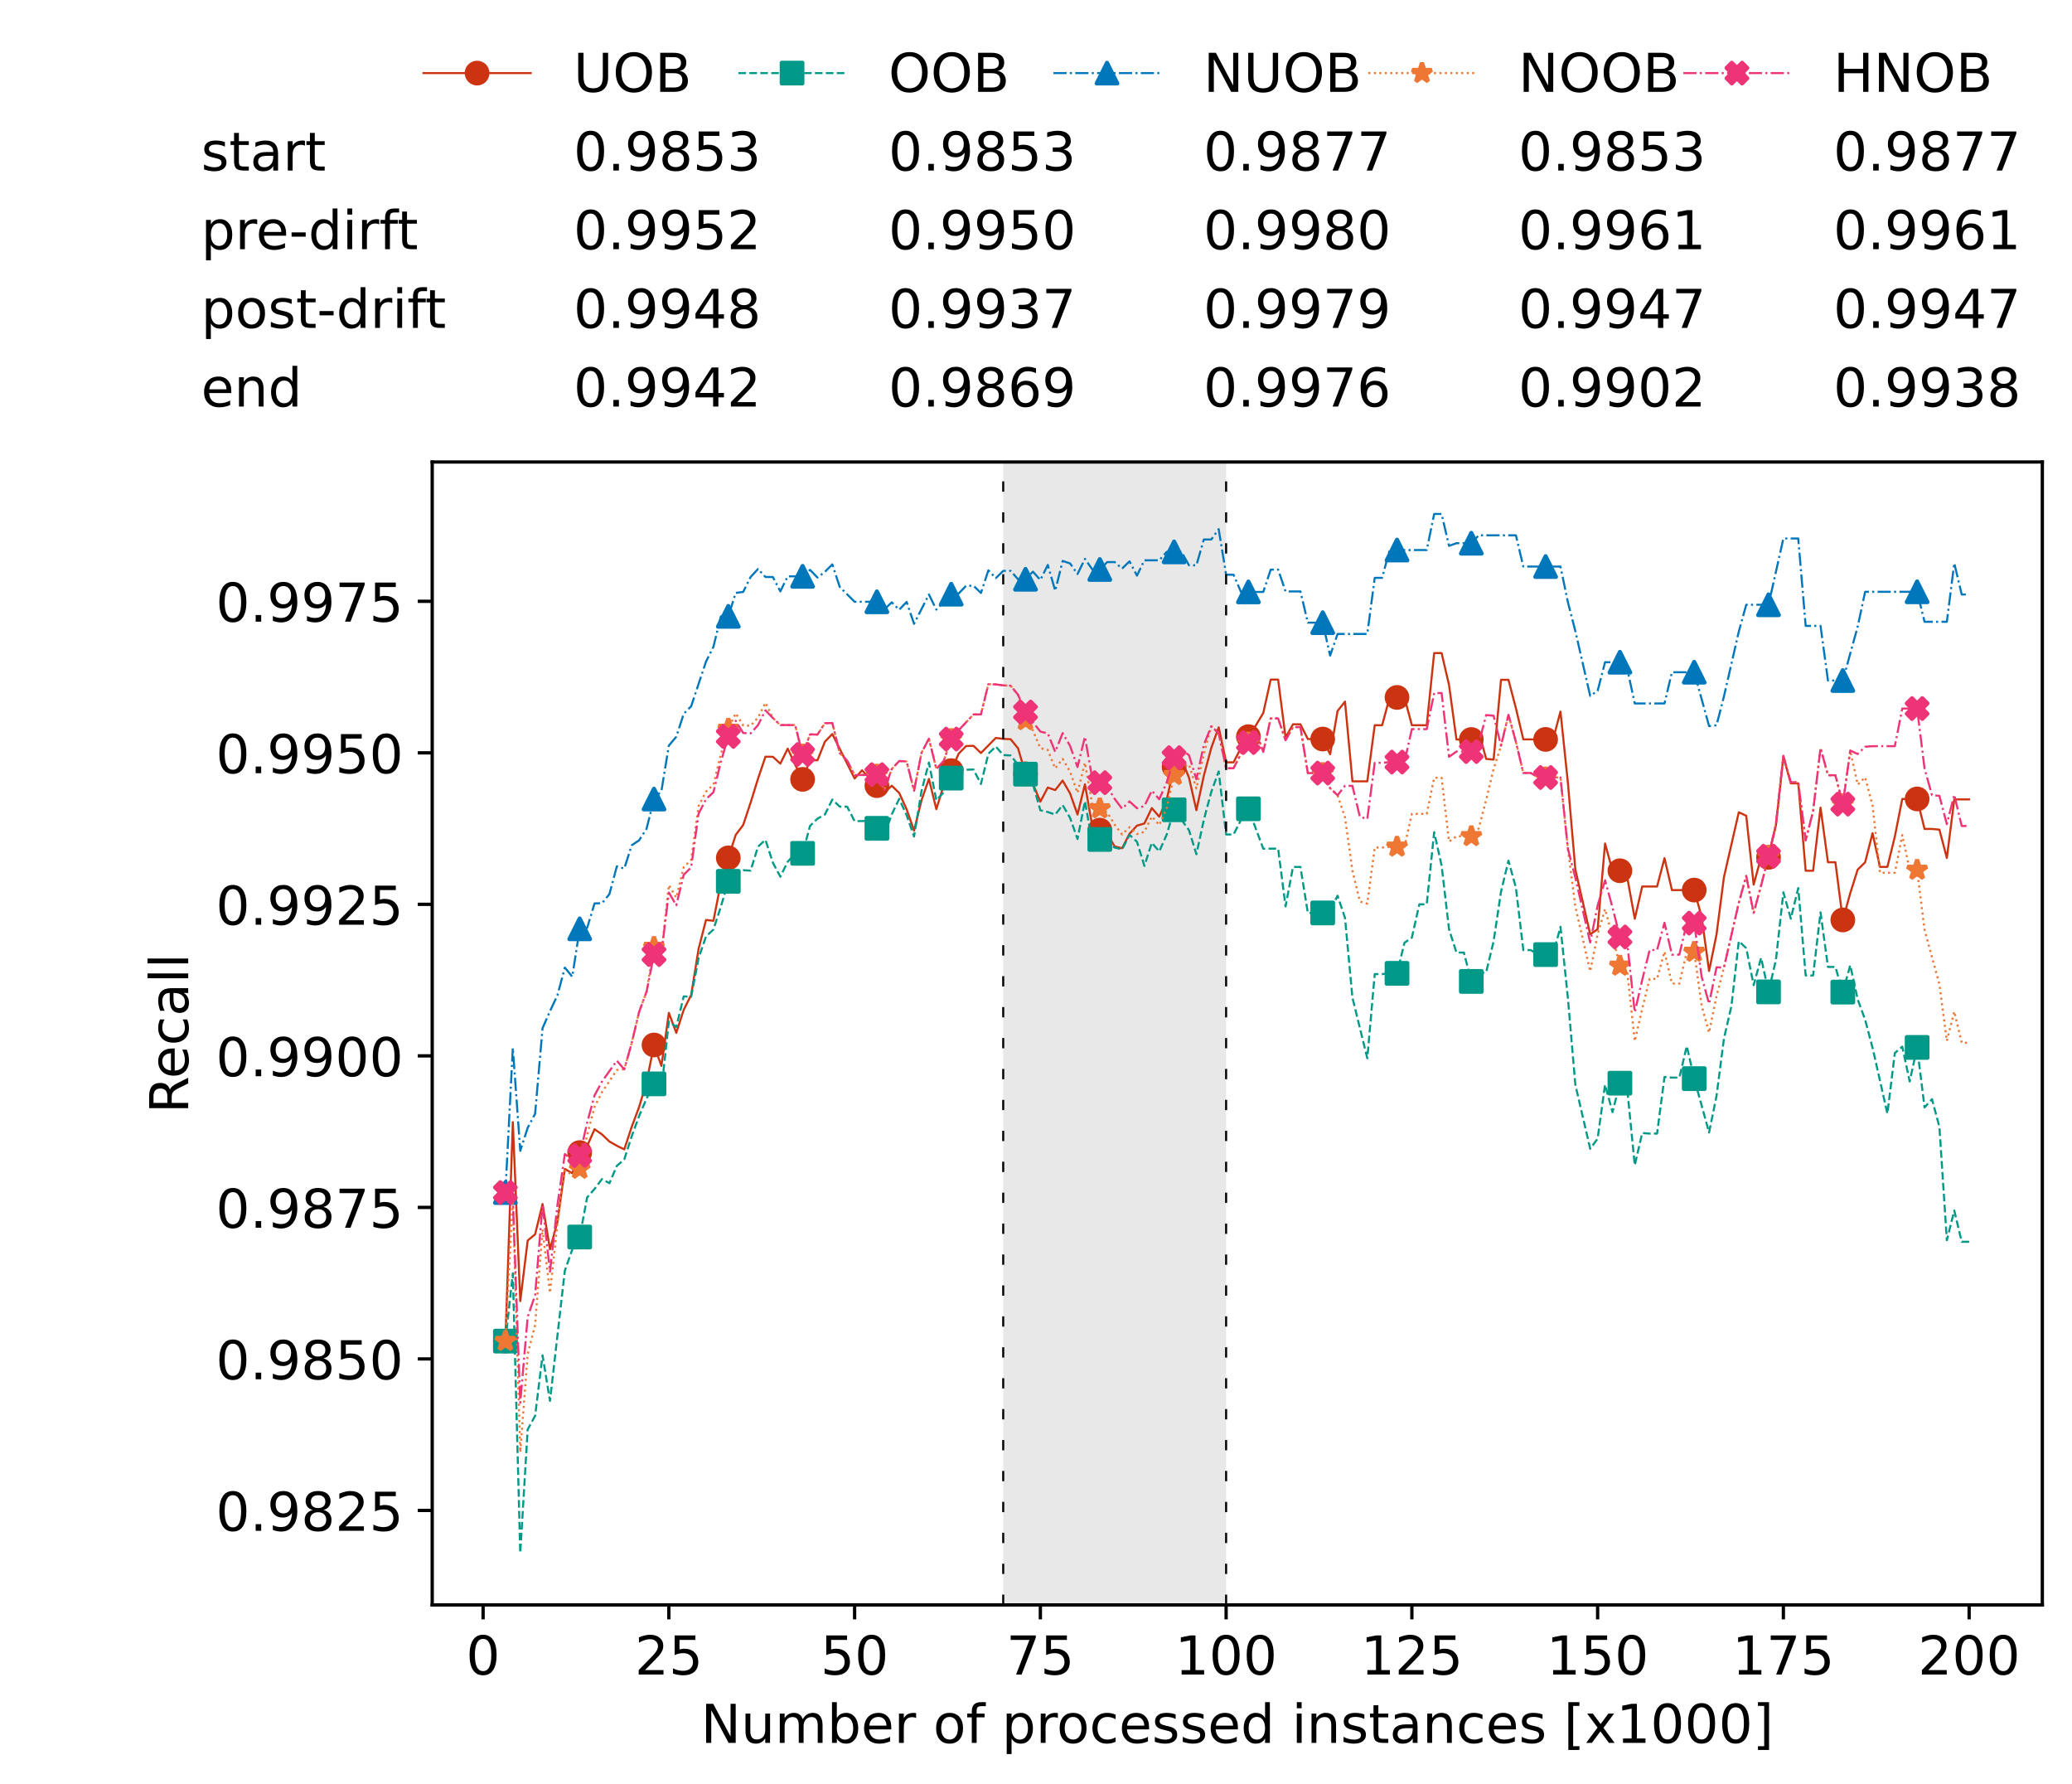 <?xml version="1.0" encoding="utf-8" standalone="no"?>
<!DOCTYPE svg PUBLIC "-//W3C//DTD SVG 1.1//EN"
  "http://www.w3.org/Graphics/SVG/1.1/DTD/svg11.dtd">
<!-- Created with matplotlib (https://matplotlib.org/) -->
<svg height="432.615pt" version="1.1" viewBox="0 0 502.65 432.615" width="502.65pt" xmlns="http://www.w3.org/2000/svg" xmlns:xlink="http://www.w3.org/1999/xlink">
 <defs>
  <style type="text/css">*{stroke-linecap:butt;stroke-linejoin:round;}</style>
 </defs>
 <g id="figure_1">
  <g id="patch_1">
   <path d="M 0 432.615 
L 502.65 432.615 
L 502.65 0 
L 0 0 
z
" style="fill:#ffffff;"/>
  </g>
  <g id="axes_1">
   <g id="patch_2">
    <path d="M 104.85 389.252 
L 495.45 389.252 
L 495.45 112.052 
L 104.85 112.052 
z
" style="fill:#ffffff;"/>
   </g>
   <g id="patch_3">
    <path clip-path="url(#p33c72e1088)" d="M 297.446 389.252 
L 297.446 112.052 
L 243.372 112.052 
L 243.372 389.252 
z
" style="fill:#d3d3d3;opacity:0.5;"/>
   </g>
   <g id="matplotlib.axis_1">
    <g id="xtick_1">
     <g id="line2d_1">
      <defs>
       <path d="M 0 0 
L 0 3.5 
" id="mde89f18eaf" style="stroke:#000000;stroke-width:0.8;"/>
      </defs>
      <g>
       <use style="stroke:#000000;stroke-width:0.8;" x="117.197" xlink:href="#mde89f18eaf" y="389.252"/>
      </g>
     </g>
     <g id="text_1">
      <!-- 0 -->
      <g transform="translate(113.061 406.13)scale(0.13 -0.13)">
       <defs>
        <path d="M 31.781 66.406 
Q 24.172 66.406 20.328 58.906 
Q 16.5 51.422 16.5 36.375 
Q 16.5 21.391 20.328 13.891 
Q 24.172 6.391 31.781 6.391 
Q 39.453 6.391 43.281 13.891 
Q 47.125 21.391 47.125 36.375 
Q 47.125 51.422 43.281 58.906 
Q 39.453 66.406 31.781 66.406 
z
M 31.781 74.219 
Q 44.047 74.219 50.516 64.516 
Q 56.984 54.828 56.984 36.375 
Q 56.984 17.969 50.516 8.266 
Q 44.047 -1.422 31.781 -1.422 
Q 19.531 -1.422 13.062 8.266 
Q 6.594 17.969 6.594 36.375 
Q 6.594 54.828 13.062 64.516 
Q 19.531 74.219 31.781 74.219 
z
" id="DejaVuSans-48"/>
       </defs>
       <use xlink:href="#DejaVuSans-48"/>
      </g>
     </g>
    </g>
    <g id="xtick_2">
     <g id="line2d_2">
      <g>
       <use style="stroke:#000000;stroke-width:0.8;" x="162.259" xlink:href="#mde89f18eaf" y="389.252"/>
      </g>
     </g>
     <g id="text_2">
      <!-- 25 -->
      <g transform="translate(153.988 406.13)scale(0.13 -0.13)">
       <defs>
        <path d="M 19.188 8.297 
L 53.609 8.297 
L 53.609 0 
L 7.328 0 
L 7.328 8.297 
Q 12.938 14.109 22.625 23.891 
Q 32.328 33.688 34.812 36.531 
Q 39.547 41.844 41.422 45.531 
Q 43.312 49.219 43.312 52.781 
Q 43.312 58.594 39.234 62.25 
Q 35.156 65.922 28.609 65.922 
Q 23.969 65.922 18.812 64.312 
Q 13.672 62.703 7.812 59.422 
L 7.812 69.391 
Q 13.766 71.781 18.938 73 
Q 24.125 74.219 28.422 74.219 
Q 39.75 74.219 46.484 68.547 
Q 53.219 62.891 53.219 53.422 
Q 53.219 48.922 51.531 44.891 
Q 49.859 40.875 45.406 35.406 
Q 44.188 33.984 37.641 27.219 
Q 31.109 20.453 19.188 8.297 
z
" id="DejaVuSans-50"/>
        <path d="M 10.797 72.906 
L 49.516 72.906 
L 49.516 64.594 
L 19.828 64.594 
L 19.828 46.734 
Q 21.969 47.469 24.109 47.828 
Q 26.266 48.188 28.422 48.188 
Q 40.625 48.188 47.75 41.5 
Q 54.891 34.812 54.891 23.391 
Q 54.891 11.625 47.562 5.094 
Q 40.234 -1.422 26.906 -1.422 
Q 22.312 -1.422 17.547 -0.641 
Q 12.797 0.141 7.719 1.703 
L 7.719 11.625 
Q 12.109 9.234 16.797 8.062 
Q 21.484 6.891 26.703 6.891 
Q 35.156 6.891 40.078 11.328 
Q 45.016 15.766 45.016 23.391 
Q 45.016 31 40.078 35.438 
Q 35.156 39.891 26.703 39.891 
Q 22.75 39.891 18.812 39.016 
Q 14.891 38.141 10.797 36.281 
z
" id="DejaVuSans-53"/>
       </defs>
       <use xlink:href="#DejaVuSans-50"/>
       <use x="63.623" xlink:href="#DejaVuSans-53"/>
      </g>
     </g>
    </g>
    <g id="xtick_3">
     <g id="line2d_3">
      <g>
       <use style="stroke:#000000;stroke-width:0.8;" x="207.322" xlink:href="#mde89f18eaf" y="389.252"/>
      </g>
     </g>
     <g id="text_3">
      <!-- 50 -->
      <g transform="translate(199.05 406.13)scale(0.13 -0.13)">
       <use xlink:href="#DejaVuSans-53"/>
       <use x="63.623" xlink:href="#DejaVuSans-48"/>
      </g>
     </g>
    </g>
    <g id="xtick_4">
     <g id="line2d_4">
      <g>
       <use style="stroke:#000000;stroke-width:0.8;" x="252.384" xlink:href="#mde89f18eaf" y="389.252"/>
      </g>
     </g>
     <g id="text_4">
      <!-- 75 -->
      <g transform="translate(244.113 406.13)scale(0.13 -0.13)">
       <defs>
        <path d="M 8.203 72.906 
L 55.078 72.906 
L 55.078 68.703 
L 28.609 0 
L 18.312 0 
L 43.219 64.594 
L 8.203 64.594 
z
" id="DejaVuSans-55"/>
       </defs>
       <use xlink:href="#DejaVuSans-55"/>
       <use x="63.623" xlink:href="#DejaVuSans-53"/>
      </g>
     </g>
    </g>
    <g id="xtick_5">
     <g id="line2d_5">
      <g>
       <use style="stroke:#000000;stroke-width:0.8;" x="297.446" xlink:href="#mde89f18eaf" y="389.252"/>
      </g>
     </g>
     <g id="text_5">
      <!-- 100 -->
      <g transform="translate(285.039 406.13)scale(0.13 -0.13)">
       <defs>
        <path d="M 12.406 8.297 
L 28.516 8.297 
L 28.516 63.922 
L 10.984 60.406 
L 10.984 69.391 
L 28.422 72.906 
L 38.281 72.906 
L 38.281 8.297 
L 54.391 8.297 
L 54.391 0 
L 12.406 0 
z
" id="DejaVuSans-49"/>
       </defs>
       <use xlink:href="#DejaVuSans-49"/>
       <use x="63.623" xlink:href="#DejaVuSans-48"/>
       <use x="127.246" xlink:href="#DejaVuSans-48"/>
      </g>
     </g>
    </g>
    <g id="xtick_6">
     <g id="line2d_6">
      <g>
       <use style="stroke:#000000;stroke-width:0.8;" x="342.509" xlink:href="#mde89f18eaf" y="389.252"/>
      </g>
     </g>
     <g id="text_6">
      <!-- 125 -->
      <g transform="translate(330.102 406.13)scale(0.13 -0.13)">
       <use xlink:href="#DejaVuSans-49"/>
       <use x="63.623" xlink:href="#DejaVuSans-50"/>
       <use x="127.246" xlink:href="#DejaVuSans-53"/>
      </g>
     </g>
    </g>
    <g id="xtick_7">
     <g id="line2d_7">
      <g>
       <use style="stroke:#000000;stroke-width:0.8;" x="387.571" xlink:href="#mde89f18eaf" y="389.252"/>
      </g>
     </g>
     <g id="text_7">
      <!-- 150 -->
      <g transform="translate(375.164 406.13)scale(0.13 -0.13)">
       <use xlink:href="#DejaVuSans-49"/>
       <use x="63.623" xlink:href="#DejaVuSans-53"/>
       <use x="127.246" xlink:href="#DejaVuSans-48"/>
      </g>
     </g>
    </g>
    <g id="xtick_8">
     <g id="line2d_8">
      <g>
       <use style="stroke:#000000;stroke-width:0.8;" x="432.633" xlink:href="#mde89f18eaf" y="389.252"/>
      </g>
     </g>
     <g id="text_8">
      <!-- 175 -->
      <g transform="translate(420.226 406.13)scale(0.13 -0.13)">
       <use xlink:href="#DejaVuSans-49"/>
       <use x="63.623" xlink:href="#DejaVuSans-55"/>
       <use x="127.246" xlink:href="#DejaVuSans-53"/>
      </g>
     </g>
    </g>
    <g id="xtick_9">
     <g id="line2d_9">
      <g>
       <use style="stroke:#000000;stroke-width:0.8;" x="477.695" xlink:href="#mde89f18eaf" y="389.252"/>
      </g>
     </g>
     <g id="text_9">
      <!-- 200 -->
      <g transform="translate(465.289 406.13)scale(0.13 -0.13)">
       <use xlink:href="#DejaVuSans-50"/>
       <use x="63.623" xlink:href="#DejaVuSans-48"/>
       <use x="127.246" xlink:href="#DejaVuSans-48"/>
      </g>
     </g>
    </g>
    <g id="text_10">
     <!-- Number of processed instances [x1000] -->
     <g transform="translate(170.025 422.711)scale(0.13 -0.13)">
      <defs>
       <path d="M 9.812 72.906 
L 23.094 72.906 
L 55.422 11.922 
L 55.422 72.906 
L 64.984 72.906 
L 64.984 0 
L 51.703 0 
L 19.391 60.984 
L 19.391 0 
L 9.812 0 
z
" id="DejaVuSans-78"/>
       <path d="M 8.5 21.578 
L 8.5 54.688 
L 17.484 54.688 
L 17.484 21.922 
Q 17.484 14.156 20.5 10.266 
Q 23.531 6.391 29.594 6.391 
Q 36.859 6.391 41.078 11.031 
Q 45.312 15.672 45.312 23.688 
L 45.312 54.688 
L 54.297 54.688 
L 54.297 0 
L 45.312 0 
L 45.312 8.406 
Q 42.047 3.422 37.719 1 
Q 33.406 -1.422 27.688 -1.422 
Q 18.266 -1.422 13.375 4.438 
Q 8.5 10.297 8.5 21.578 
z
M 31.109 56 
z
" id="DejaVuSans-117"/>
       <path d="M 52 44.188 
Q 55.375 50.25 60.062 53.125 
Q 64.75 56 71.094 56 
Q 79.641 56 84.281 50.016 
Q 88.922 44.047 88.922 33.016 
L 88.922 0 
L 79.891 0 
L 79.891 32.719 
Q 79.891 40.578 77.094 44.375 
Q 74.312 48.188 68.609 48.188 
Q 61.625 48.188 57.562 43.547 
Q 53.516 38.922 53.516 30.906 
L 53.516 0 
L 44.484 0 
L 44.484 32.719 
Q 44.484 40.625 41.703 44.406 
Q 38.922 48.188 33.109 48.188 
Q 26.219 48.188 22.156 43.531 
Q 18.109 38.875 18.109 30.906 
L 18.109 0 
L 9.078 0 
L 9.078 54.688 
L 18.109 54.688 
L 18.109 46.188 
Q 21.188 51.219 25.484 53.609 
Q 29.781 56 35.688 56 
Q 41.656 56 45.828 52.969 
Q 50 49.953 52 44.188 
z
" id="DejaVuSans-109"/>
       <path d="M 48.688 27.297 
Q 48.688 37.203 44.609 42.844 
Q 40.531 48.484 33.406 48.484 
Q 26.266 48.484 22.188 42.844 
Q 18.109 37.203 18.109 27.297 
Q 18.109 17.391 22.188 11.75 
Q 26.266 6.109 33.406 6.109 
Q 40.531 6.109 44.609 11.75 
Q 48.688 17.391 48.688 27.297 
z
M 18.109 46.391 
Q 20.953 51.266 25.266 53.625 
Q 29.594 56 35.594 56 
Q 45.562 56 51.781 48.094 
Q 58.016 40.188 58.016 27.297 
Q 58.016 14.406 51.781 6.484 
Q 45.562 -1.422 35.594 -1.422 
Q 29.594 -1.422 25.266 0.953 
Q 20.953 3.328 18.109 8.203 
L 18.109 0 
L 9.078 0 
L 9.078 75.984 
L 18.109 75.984 
z
" id="DejaVuSans-98"/>
       <path d="M 56.203 29.594 
L 56.203 25.203 
L 14.891 25.203 
Q 15.484 15.922 20.484 11.062 
Q 25.484 6.203 34.422 6.203 
Q 39.594 6.203 44.453 7.469 
Q 49.312 8.734 54.109 11.281 
L 54.109 2.781 
Q 49.266 0.734 44.188 -0.344 
Q 39.109 -1.422 33.891 -1.422 
Q 20.797 -1.422 13.156 6.188 
Q 5.516 13.812 5.516 26.812 
Q 5.516 40.234 12.766 48.109 
Q 20.016 56 32.328 56 
Q 43.359 56 49.781 48.891 
Q 56.203 41.797 56.203 29.594 
z
M 47.219 32.234 
Q 47.125 39.594 43.094 43.984 
Q 39.062 48.391 32.422 48.391 
Q 24.906 48.391 20.391 44.141 
Q 15.875 39.891 15.188 32.172 
z
" id="DejaVuSans-101"/>
       <path d="M 41.109 46.297 
Q 39.594 47.172 37.812 47.578 
Q 36.031 48 33.891 48 
Q 26.266 48 22.188 43.047 
Q 18.109 38.094 18.109 28.812 
L 18.109 0 
L 9.078 0 
L 9.078 54.688 
L 18.109 54.688 
L 18.109 46.188 
Q 20.953 51.172 25.484 53.578 
Q 30.031 56 36.531 56 
Q 37.453 56 38.578 55.875 
Q 39.703 55.766 41.062 55.516 
z
" id="DejaVuSans-114"/>
       <path id="DejaVuSans-32"/>
       <path d="M 30.609 48.391 
Q 23.391 48.391 19.188 42.75 
Q 14.984 37.109 14.984 27.297 
Q 14.984 17.484 19.156 11.844 
Q 23.344 6.203 30.609 6.203 
Q 37.797 6.203 41.984 11.859 
Q 46.188 17.531 46.188 27.297 
Q 46.188 37.016 41.984 42.703 
Q 37.797 48.391 30.609 48.391 
z
M 30.609 56 
Q 42.328 56 49.016 48.375 
Q 55.719 40.766 55.719 27.297 
Q 55.719 13.875 49.016 6.219 
Q 42.328 -1.422 30.609 -1.422 
Q 18.844 -1.422 12.172 6.219 
Q 5.516 13.875 5.516 27.297 
Q 5.516 40.766 12.172 48.375 
Q 18.844 56 30.609 56 
z
" id="DejaVuSans-111"/>
       <path d="M 37.109 75.984 
L 37.109 68.5 
L 28.516 68.5 
Q 23.688 68.5 21.797 66.547 
Q 19.922 64.594 19.922 59.516 
L 19.922 54.688 
L 34.719 54.688 
L 34.719 47.703 
L 19.922 47.703 
L 19.922 0 
L 10.891 0 
L 10.891 47.703 
L 2.297 47.703 
L 2.297 54.688 
L 10.891 54.688 
L 10.891 58.5 
Q 10.891 67.625 15.141 71.797 
Q 19.391 75.984 28.609 75.984 
z
" id="DejaVuSans-102"/>
       <path d="M 18.109 8.203 
L 18.109 -20.797 
L 9.078 -20.797 
L 9.078 54.688 
L 18.109 54.688 
L 18.109 46.391 
Q 20.953 51.266 25.266 53.625 
Q 29.594 56 35.594 56 
Q 45.562 56 51.781 48.094 
Q 58.016 40.188 58.016 27.297 
Q 58.016 14.406 51.781 6.484 
Q 45.562 -1.422 35.594 -1.422 
Q 29.594 -1.422 25.266 0.953 
Q 20.953 3.328 18.109 8.203 
z
M 48.688 27.297 
Q 48.688 37.203 44.609 42.844 
Q 40.531 48.484 33.406 48.484 
Q 26.266 48.484 22.188 42.844 
Q 18.109 37.203 18.109 27.297 
Q 18.109 17.391 22.188 11.75 
Q 26.266 6.109 33.406 6.109 
Q 40.531 6.109 44.609 11.75 
Q 48.688 17.391 48.688 27.297 
z
" id="DejaVuSans-112"/>
       <path d="M 48.781 52.594 
L 48.781 44.188 
Q 44.969 46.297 41.141 47.344 
Q 37.312 48.391 33.406 48.391 
Q 24.656 48.391 19.812 42.844 
Q 14.984 37.312 14.984 27.297 
Q 14.984 17.281 19.812 11.734 
Q 24.656 6.203 33.406 6.203 
Q 37.312 6.203 41.141 7.25 
Q 44.969 8.297 48.781 10.406 
L 48.781 2.094 
Q 45.016 0.344 40.984 -0.531 
Q 36.969 -1.422 32.422 -1.422 
Q 20.062 -1.422 12.781 6.344 
Q 5.516 14.109 5.516 27.297 
Q 5.516 40.672 12.859 48.328 
Q 20.219 56 33.016 56 
Q 37.156 56 41.109 55.141 
Q 45.062 54.297 48.781 52.594 
z
" id="DejaVuSans-99"/>
       <path d="M 44.281 53.078 
L 44.281 44.578 
Q 40.484 46.531 36.375 47.5 
Q 32.281 48.484 27.875 48.484 
Q 21.188 48.484 17.844 46.438 
Q 14.5 44.391 14.5 40.281 
Q 14.5 37.156 16.891 35.375 
Q 19.281 33.594 26.516 31.984 
L 29.594 31.297 
Q 39.156 29.25 43.188 25.516 
Q 47.219 21.781 47.219 15.094 
Q 47.219 7.469 41.188 3.016 
Q 35.156 -1.422 24.609 -1.422 
Q 20.219 -1.422 15.453 -0.562 
Q 10.688 0.297 5.422 2 
L 5.422 11.281 
Q 10.406 8.688 15.234 7.391 
Q 20.062 6.109 24.812 6.109 
Q 31.156 6.109 34.562 8.281 
Q 37.984 10.453 37.984 14.406 
Q 37.984 18.062 35.516 20.016 
Q 33.062 21.969 24.703 23.781 
L 21.578 24.516 
Q 13.234 26.266 9.516 29.906 
Q 5.812 33.547 5.812 39.891 
Q 5.812 47.609 11.281 51.797 
Q 16.75 56 26.812 56 
Q 31.781 56 36.172 55.266 
Q 40.578 54.547 44.281 53.078 
z
" id="DejaVuSans-115"/>
       <path d="M 45.406 46.391 
L 45.406 75.984 
L 54.391 75.984 
L 54.391 0 
L 45.406 0 
L 45.406 8.203 
Q 42.578 3.328 38.25 0.953 
Q 33.938 -1.422 27.875 -1.422 
Q 17.969 -1.422 11.734 6.484 
Q 5.516 14.406 5.516 27.297 
Q 5.516 40.188 11.734 48.094 
Q 17.969 56 27.875 56 
Q 33.938 56 38.25 53.625 
Q 42.578 51.266 45.406 46.391 
z
M 14.797 27.297 
Q 14.797 17.391 18.875 11.75 
Q 22.953 6.109 30.078 6.109 
Q 37.203 6.109 41.297 11.75 
Q 45.406 17.391 45.406 27.297 
Q 45.406 37.203 41.297 42.844 
Q 37.203 48.484 30.078 48.484 
Q 22.953 48.484 18.875 42.844 
Q 14.797 37.203 14.797 27.297 
z
" id="DejaVuSans-100"/>
       <path d="M 9.422 54.688 
L 18.406 54.688 
L 18.406 0 
L 9.422 0 
z
M 9.422 75.984 
L 18.406 75.984 
L 18.406 64.594 
L 9.422 64.594 
z
" id="DejaVuSans-105"/>
       <path d="M 54.891 33.016 
L 54.891 0 
L 45.906 0 
L 45.906 32.719 
Q 45.906 40.484 42.875 44.328 
Q 39.844 48.188 33.797 48.188 
Q 26.516 48.188 22.312 43.547 
Q 18.109 38.922 18.109 30.906 
L 18.109 0 
L 9.078 0 
L 9.078 54.688 
L 18.109 54.688 
L 18.109 46.188 
Q 21.344 51.125 25.703 53.562 
Q 30.078 56 35.797 56 
Q 45.219 56 50.047 50.172 
Q 54.891 44.344 54.891 33.016 
z
" id="DejaVuSans-110"/>
       <path d="M 18.312 70.219 
L 18.312 54.688 
L 36.812 54.688 
L 36.812 47.703 
L 18.312 47.703 
L 18.312 18.016 
Q 18.312 11.328 20.141 9.422 
Q 21.969 7.516 27.594 7.516 
L 36.812 7.516 
L 36.812 0 
L 27.594 0 
Q 17.188 0 13.234 3.875 
Q 9.281 7.766 9.281 18.016 
L 9.281 47.703 
L 2.688 47.703 
L 2.688 54.688 
L 9.281 54.688 
L 9.281 70.219 
z
" id="DejaVuSans-116"/>
       <path d="M 34.281 27.484 
Q 23.391 27.484 19.188 25 
Q 14.984 22.516 14.984 16.5 
Q 14.984 11.719 18.141 8.906 
Q 21.297 6.109 26.703 6.109 
Q 34.188 6.109 38.703 11.406 
Q 43.219 16.703 43.219 25.484 
L 43.219 27.484 
z
M 52.203 31.203 
L 52.203 0 
L 43.219 0 
L 43.219 8.297 
Q 40.141 3.328 35.547 0.953 
Q 30.953 -1.422 24.312 -1.422 
Q 15.922 -1.422 10.953 3.297 
Q 6 8.016 6 15.922 
Q 6 25.141 12.172 29.828 
Q 18.359 34.516 30.609 34.516 
L 43.219 34.516 
L 43.219 35.406 
Q 43.219 41.609 39.141 45 
Q 35.062 48.391 27.688 48.391 
Q 23 48.391 18.547 47.266 
Q 14.109 46.141 10.016 43.891 
L 10.016 52.203 
Q 14.938 54.109 19.578 55.047 
Q 24.219 56 28.609 56 
Q 40.484 56 46.344 49.844 
Q 52.203 43.703 52.203 31.203 
z
" id="DejaVuSans-97"/>
       <path d="M 8.594 75.984 
L 29.297 75.984 
L 29.297 69 
L 17.578 69 
L 17.578 -6.203 
L 29.297 -6.203 
L 29.297 -13.188 
L 8.594 -13.188 
z
" id="DejaVuSans-91"/>
       <path d="M 54.891 54.688 
L 35.109 28.078 
L 55.906 0 
L 45.312 0 
L 29.391 21.484 
L 13.484 0 
L 2.875 0 
L 24.125 28.609 
L 4.688 54.688 
L 15.281 54.688 
L 29.781 35.203 
L 44.281 54.688 
z
" id="DejaVuSans-120"/>
       <path d="M 30.422 75.984 
L 30.422 -13.188 
L 9.719 -13.188 
L 9.719 -6.203 
L 21.391 -6.203 
L 21.391 69 
L 9.719 69 
L 9.719 75.984 
z
" id="DejaVuSans-93"/>
      </defs>
      <use xlink:href="#DejaVuSans-78"/>
      <use x="74.805" xlink:href="#DejaVuSans-117"/>
      <use x="138.184" xlink:href="#DejaVuSans-109"/>
      <use x="235.596" xlink:href="#DejaVuSans-98"/>
      <use x="299.072" xlink:href="#DejaVuSans-101"/>
      <use x="360.596" xlink:href="#DejaVuSans-114"/>
      <use x="401.709" xlink:href="#DejaVuSans-32"/>
      <use x="433.496" xlink:href="#DejaVuSans-111"/>
      <use x="494.678" xlink:href="#DejaVuSans-102"/>
      <use x="529.883" xlink:href="#DejaVuSans-32"/>
      <use x="561.67" xlink:href="#DejaVuSans-112"/>
      <use x="625.146" xlink:href="#DejaVuSans-114"/>
      <use x="664.01" xlink:href="#DejaVuSans-111"/>
      <use x="725.191" xlink:href="#DejaVuSans-99"/>
      <use x="780.172" xlink:href="#DejaVuSans-101"/>
      <use x="841.695" xlink:href="#DejaVuSans-115"/>
      <use x="893.795" xlink:href="#DejaVuSans-115"/>
      <use x="945.895" xlink:href="#DejaVuSans-101"/>
      <use x="1007.418" xlink:href="#DejaVuSans-100"/>
      <use x="1070.895" xlink:href="#DejaVuSans-32"/>
      <use x="1102.682" xlink:href="#DejaVuSans-105"/>
      <use x="1130.465" xlink:href="#DejaVuSans-110"/>
      <use x="1193.844" xlink:href="#DejaVuSans-115"/>
      <use x="1245.943" xlink:href="#DejaVuSans-116"/>
      <use x="1285.152" xlink:href="#DejaVuSans-97"/>
      <use x="1346.432" xlink:href="#DejaVuSans-110"/>
      <use x="1409.811" xlink:href="#DejaVuSans-99"/>
      <use x="1464.791" xlink:href="#DejaVuSans-101"/>
      <use x="1526.314" xlink:href="#DejaVuSans-115"/>
      <use x="1578.414" xlink:href="#DejaVuSans-32"/>
      <use x="1610.201" xlink:href="#DejaVuSans-91"/>
      <use x="1649.215" xlink:href="#DejaVuSans-120"/>
      <use x="1708.395" xlink:href="#DejaVuSans-49"/>
      <use x="1772.018" xlink:href="#DejaVuSans-48"/>
      <use x="1835.641" xlink:href="#DejaVuSans-48"/>
      <use x="1899.264" xlink:href="#DejaVuSans-48"/>
      <use x="1962.887" xlink:href="#DejaVuSans-93"/>
     </g>
    </g>
   </g>
   <g id="matplotlib.axis_2">
    <g id="ytick_1">
     <g id="line2d_10">
      <defs>
       <path d="M 0 0 
L -3.5 0 
" id="meecddb7b33" style="stroke:#000000;stroke-width:0.8;"/>
      </defs>
      <g>
       <use style="stroke:#000000;stroke-width:0.8;" x="104.85" xlink:href="#meecddb7b33" y="366.332"/>
      </g>
     </g>
     <g id="text_11">
      <!-- 0.9825 -->
      <g transform="translate(52.362 371.271)scale(0.13 -0.13)">
       <defs>
        <path d="M 10.688 12.406 
L 21 12.406 
L 21 0 
L 10.688 0 
z
" id="DejaVuSans-46"/>
        <path d="M 10.984 1.516 
L 10.984 10.5 
Q 14.703 8.734 18.5 7.812 
Q 22.312 6.891 25.984 6.891 
Q 35.75 6.891 40.891 13.453 
Q 46.047 20.016 46.781 33.406 
Q 43.953 29.203 39.594 26.953 
Q 35.25 24.703 29.984 24.703 
Q 19.047 24.703 12.672 31.312 
Q 6.297 37.938 6.297 49.422 
Q 6.297 60.641 12.938 67.422 
Q 19.578 74.219 30.609 74.219 
Q 43.266 74.219 49.922 64.516 
Q 56.594 54.828 56.594 36.375 
Q 56.594 19.141 48.406 8.859 
Q 40.234 -1.422 26.422 -1.422 
Q 22.703 -1.422 18.891 -0.688 
Q 15.094 0.047 10.984 1.516 
z
M 30.609 32.422 
Q 37.25 32.422 41.125 36.953 
Q 45.016 41.5 45.016 49.422 
Q 45.016 57.281 41.125 61.844 
Q 37.25 66.406 30.609 66.406 
Q 23.969 66.406 20.094 61.844 
Q 16.219 57.281 16.219 49.422 
Q 16.219 41.5 20.094 36.953 
Q 23.969 32.422 30.609 32.422 
z
" id="DejaVuSans-57"/>
        <path d="M 31.781 34.625 
Q 24.75 34.625 20.719 30.859 
Q 16.703 27.094 16.703 20.516 
Q 16.703 13.922 20.719 10.156 
Q 24.75 6.391 31.781 6.391 
Q 38.812 6.391 42.859 10.172 
Q 46.922 13.969 46.922 20.516 
Q 46.922 27.094 42.891 30.859 
Q 38.875 34.625 31.781 34.625 
z
M 21.922 38.812 
Q 15.578 40.375 12.031 44.719 
Q 8.5 49.078 8.5 55.328 
Q 8.5 64.062 14.719 69.141 
Q 20.953 74.219 31.781 74.219 
Q 42.672 74.219 48.875 69.141 
Q 55.078 64.062 55.078 55.328 
Q 55.078 49.078 51.531 44.719 
Q 48 40.375 41.703 38.812 
Q 48.828 37.156 52.797 32.312 
Q 56.781 27.484 56.781 20.516 
Q 56.781 9.906 50.312 4.234 
Q 43.844 -1.422 31.781 -1.422 
Q 19.734 -1.422 13.25 4.234 
Q 6.781 9.906 6.781 20.516 
Q 6.781 27.484 10.781 32.312 
Q 14.797 37.156 21.922 38.812 
z
M 18.312 54.391 
Q 18.312 48.734 21.844 45.562 
Q 25.391 42.391 31.781 42.391 
Q 38.141 42.391 41.719 45.562 
Q 45.312 48.734 45.312 54.391 
Q 45.312 60.062 41.719 63.234 
Q 38.141 66.406 31.781 66.406 
Q 25.391 66.406 21.844 63.234 
Q 18.312 60.062 18.312 54.391 
z
" id="DejaVuSans-56"/>
       </defs>
       <use xlink:href="#DejaVuSans-48"/>
       <use x="63.623" xlink:href="#DejaVuSans-46"/>
       <use x="95.41" xlink:href="#DejaVuSans-57"/>
       <use x="159.033" xlink:href="#DejaVuSans-56"/>
       <use x="222.656" xlink:href="#DejaVuSans-50"/>
       <use x="286.279" xlink:href="#DejaVuSans-53"/>
      </g>
     </g>
    </g>
    <g id="ytick_2">
     <g id="line2d_11">
      <g>
       <use style="stroke:#000000;stroke-width:0.8;" x="104.85" xlink:href="#meecddb7b33" y="329.582"/>
      </g>
     </g>
     <g id="text_12">
      <!-- 0.9850 -->
      <g transform="translate(52.362 334.521)scale(0.13 -0.13)">
       <use xlink:href="#DejaVuSans-48"/>
       <use x="63.623" xlink:href="#DejaVuSans-46"/>
       <use x="95.41" xlink:href="#DejaVuSans-57"/>
       <use x="159.033" xlink:href="#DejaVuSans-56"/>
       <use x="222.656" xlink:href="#DejaVuSans-53"/>
       <use x="286.279" xlink:href="#DejaVuSans-48"/>
      </g>
     </g>
    </g>
    <g id="ytick_3">
     <g id="line2d_12">
      <g>
       <use style="stroke:#000000;stroke-width:0.8;" x="104.85" xlink:href="#meecddb7b33" y="292.833"/>
      </g>
     </g>
     <g id="text_13">
      <!-- 0.9875 -->
      <g transform="translate(52.362 297.772)scale(0.13 -0.13)">
       <use xlink:href="#DejaVuSans-48"/>
       <use x="63.623" xlink:href="#DejaVuSans-46"/>
       <use x="95.41" xlink:href="#DejaVuSans-57"/>
       <use x="159.033" xlink:href="#DejaVuSans-56"/>
       <use x="222.656" xlink:href="#DejaVuSans-55"/>
       <use x="286.279" xlink:href="#DejaVuSans-53"/>
      </g>
     </g>
    </g>
    <g id="ytick_4">
     <g id="line2d_13">
      <g>
       <use style="stroke:#000000;stroke-width:0.8;" x="104.85" xlink:href="#meecddb7b33" y="256.083"/>
      </g>
     </g>
     <g id="text_14">
      <!-- 0.9900 -->
      <g transform="translate(52.362 261.022)scale(0.13 -0.13)">
       <use xlink:href="#DejaVuSans-48"/>
       <use x="63.623" xlink:href="#DejaVuSans-46"/>
       <use x="95.41" xlink:href="#DejaVuSans-57"/>
       <use x="159.033" xlink:href="#DejaVuSans-57"/>
       <use x="222.656" xlink:href="#DejaVuSans-48"/>
       <use x="286.279" xlink:href="#DejaVuSans-48"/>
      </g>
     </g>
    </g>
    <g id="ytick_5">
     <g id="line2d_14">
      <g>
       <use style="stroke:#000000;stroke-width:0.8;" x="104.85" xlink:href="#meecddb7b33" y="219.334"/>
      </g>
     </g>
     <g id="text_15">
      <!-- 0.9925 -->
      <g transform="translate(52.362 224.273)scale(0.13 -0.13)">
       <use xlink:href="#DejaVuSans-48"/>
       <use x="63.623" xlink:href="#DejaVuSans-46"/>
       <use x="95.41" xlink:href="#DejaVuSans-57"/>
       <use x="159.033" xlink:href="#DejaVuSans-57"/>
       <use x="222.656" xlink:href="#DejaVuSans-50"/>
       <use x="286.279" xlink:href="#DejaVuSans-53"/>
      </g>
     </g>
    </g>
    <g id="ytick_6">
     <g id="line2d_15">
      <g>
       <use style="stroke:#000000;stroke-width:0.8;" x="104.85" xlink:href="#meecddb7b33" y="182.585"/>
      </g>
     </g>
     <g id="text_16">
      <!-- 0.9950 -->
      <g transform="translate(52.362 187.524)scale(0.13 -0.13)">
       <use xlink:href="#DejaVuSans-48"/>
       <use x="63.623" xlink:href="#DejaVuSans-46"/>
       <use x="95.41" xlink:href="#DejaVuSans-57"/>
       <use x="159.033" xlink:href="#DejaVuSans-57"/>
       <use x="222.656" xlink:href="#DejaVuSans-53"/>
       <use x="286.279" xlink:href="#DejaVuSans-48"/>
      </g>
     </g>
    </g>
    <g id="ytick_7">
     <g id="line2d_16">
      <g>
       <use style="stroke:#000000;stroke-width:0.8;" x="104.85" xlink:href="#meecddb7b33" y="145.835"/>
      </g>
     </g>
     <g id="text_17">
      <!-- 0.9975 -->
      <g transform="translate(52.362 150.774)scale(0.13 -0.13)">
       <use xlink:href="#DejaVuSans-48"/>
       <use x="63.623" xlink:href="#DejaVuSans-46"/>
       <use x="95.41" xlink:href="#DejaVuSans-57"/>
       <use x="159.033" xlink:href="#DejaVuSans-57"/>
       <use x="222.656" xlink:href="#DejaVuSans-55"/>
       <use x="286.279" xlink:href="#DejaVuSans-53"/>
      </g>
     </g>
    </g>
    <g id="text_18">
     <!-- Recall -->
     <g transform="translate(45.659 270.044)rotate(-90)scale(0.13 -0.13)">
      <defs>
       <path d="M 44.391 34.188 
Q 47.562 33.109 50.562 29.594 
Q 53.562 26.078 56.594 19.922 
L 66.609 0 
L 56 0 
L 46.688 18.703 
Q 43.062 26.031 39.672 28.422 
Q 36.281 30.812 30.422 30.812 
L 19.672 30.812 
L 19.672 0 
L 9.812 0 
L 9.812 72.906 
L 32.078 72.906 
Q 44.578 72.906 50.734 67.672 
Q 56.891 62.453 56.891 51.906 
Q 56.891 45.016 53.688 40.469 
Q 50.484 35.938 44.391 34.188 
z
M 19.672 64.797 
L 19.672 38.922 
L 32.078 38.922 
Q 39.203 38.922 42.844 42.219 
Q 46.484 45.516 46.484 51.906 
Q 46.484 58.297 42.844 61.547 
Q 39.203 64.797 32.078 64.797 
z
" id="DejaVuSans-82"/>
       <path d="M 9.422 75.984 
L 18.406 75.984 
L 18.406 0 
L 9.422 0 
z
" id="DejaVuSans-108"/>
      </defs>
      <use xlink:href="#DejaVuSans-82"/>
      <use x="64.982" xlink:href="#DejaVuSans-101"/>
      <use x="126.506" xlink:href="#DejaVuSans-99"/>
      <use x="181.486" xlink:href="#DejaVuSans-97"/>
      <use x="242.766" xlink:href="#DejaVuSans-108"/>
      <use x="270.549" xlink:href="#DejaVuSans-108"/>
     </g>
    </g>
   </g>
   <g id="line2d_17"/>
   <g id="line2d_18"/>
   <g id="line2d_19"/>
   <g id="line2d_20"/>
   <g id="line2d_21"/>
   <g id="line2d_22">
    <path clip-path="url(#p33c72e1088)" d="M 122.605 325.259 
L 124.407 272.159 
L 126.21 315.555 
L 128.012 300.872 
L 129.815 299.356 
L 131.617 292.022 
L 133.419 303.009 
L 135.222 296.352 
L 137.024 283.512 
L 138.827 284.537 
L 140.629 279.54 
L 142.432 277.964 
L 144.234 273.877 
L 146.037 275.133 
L 147.839 276.857 
L 149.642 277.884 
L 151.444 278.764 
L 153.247 273.292 
L 155.049 268.48 
L 156.852 262.444 
L 158.654 253.446 
L 160.457 258.522 
L 162.259 245.665 
L 164.062 250.499 
L 165.864 244.918 
L 167.667 241.317 
L 169.469 230.153 
L 171.272 223.12 
L 173.074 223.323 
L 174.877 214.089 
L 176.679 208.065 
L 178.482 202.485 
L 180.284 200.1 
L 182.087 194.684 
L 183.889 188.858 
L 185.692 183.526 
L 187.494 183.549 
L 189.297 185.203 
L 191.099 181.564 
L 192.902 185.479 
L 194.704 189.02 
L 196.507 184.341 
L 198.309 184.391 
L 200.112 179.886 
L 201.914 178.024 
L 207.322 188.812 
L 209.124 186.834 
L 212.729 190.546 
L 214.532 192.233 
L 216.334 190.563 
L 218.137 192.319 
L 219.939 196.286 
L 221.742 201.459 
L 223.544 194.133 
L 225.347 188.921 
L 227.149 196.252 
L 228.952 190.403 
L 230.754 186.903 
L 232.557 182.8 
L 234.359 180.944 
L 236.162 180.884 
L 237.964 182.634 
L 241.569 178.974 
L 243.372 179.198 
L 245.174 179.287 
L 246.976 181.493 
L 248.779 187.679 
L 250.581 190.154 
L 252.384 194.429 
L 254.186 191.007 
L 255.989 191.622 
L 257.791 189.314 
L 259.594 192.429 
L 261.396 197.551 
L 263.199 190.219 
L 265.001 200.499 
L 268.606 202.279 
L 270.409 205.279 
L 272.211 205.73 
L 274.014 202.213 
L 275.816 200.249 
L 277.619 199.723 
L 279.421 195.983 
L 281.224 198.078 
L 283.026 194.006 
L 284.829 185.973 
L 286.631 184.112 
L 288.434 188.604 
L 290.236 196.501 
L 292.039 188.148 
L 293.841 181.405 
L 295.644 176.405 
L 297.446 184.894 
L 299.249 184.894 
L 301.051 181.358 
L 304.656 175.933 
L 306.459 172.933 
L 308.261 164.827 
L 310.064 164.827 
L 311.866 178.86 
L 313.669 175.664 
L 315.471 175.664 
L 317.274 179.247 
L 320.879 179.247 
L 322.681 182.938 
L 324.484 172.438 
L 326.286 170.162 
L 328.089 189.503 
L 331.694 189.503 
L 333.496 175.893 
L 335.299 175.893 
L 337.101 169.15 
L 340.706 169.15 
L 342.509 175.893 
L 346.114 175.893 
L 347.916 158.393 
L 349.719 158.393 
L 351.521 166.13 
L 353.324 179.354 
L 356.928 179.354 
L 358.731 177.439 
L 360.533 184.061 
L 362.336 184.224 
L 364.138 164.882 
L 365.941 164.882 
L 367.743 171.751 
L 369.546 179.328 
L 376.756 179.328 
L 378.558 172.585 
L 380.361 189.879 
L 382.163 210.879 
L 385.768 226.601 
L 387.571 225.368 
L 389.373 204.567 
L 391.176 211.188 
L 392.978 211.188 
L 394.781 212.933 
L 396.583 222.828 
L 398.386 215.009 
L 401.991 215.009 
L 403.793 208.14 
L 405.596 215.875 
L 411.003 215.875 
L 412.806 222.379 
L 414.608 235.504 
L 416.411 226.659 
L 418.213 212.726 
L 421.818 197.004 
L 423.621 197.849 
L 425.423 214.554 
L 427.226 207.932 
L 429.028 207.932 
L 430.831 200.113 
L 432.633 183.597 
L 434.436 189.988 
L 436.238 189.988 
L 438.041 211.189 
L 439.843 211.189 
L 441.646 195.877 
L 443.448 209.12 
L 445.251 209.12 
L 447.053 223.12 
L 448.856 216.616 
L 450.658 210.915 
L 452.461 209.149 
L 454.263 202.081 
L 456.066 210.248 
L 457.868 210.248 
L 459.671 202.898 
L 461.473 193.771 
L 465.078 193.771 
L 466.881 201.048 
L 468.683 201.048 
L 470.485 201.219 
L 472.288 208.088 
L 474.09 193.887 
L 477.695 193.887 
L 477.695 193.887 
" style="fill:none;stroke:#cc3311;stroke-linecap:square;stroke-width:0.5;"/>
    <defs>
     <path d="M 0 2.5 
C 0.663 2.5 1.299 2.237 1.768 1.768 
C 2.237 1.299 2.5 0.663 2.5 0 
C 2.5 -0.663 2.237 -1.299 1.768 -1.768 
C 1.299 -2.237 0.663 -2.5 0 -2.5 
C -0.663 -2.5 -1.299 -2.237 -1.768 -1.768 
C -2.237 -1.299 -2.5 -0.663 -2.5 0 
C -2.5 0.663 -2.237 1.299 -1.768 1.768 
C -1.299 2.237 -0.663 2.5 0 2.5 
z
" id="m0ca36bfe87" style="stroke:#cc3311;"/>
    </defs>
    <g clip-path="url(#p33c72e1088)">
     <use style="fill:#cc3311;stroke:#cc3311;" x="122.605" xlink:href="#m0ca36bfe87" y="325.259"/>
     <use style="fill:#cc3311;stroke:#cc3311;" x="140.629" xlink:href="#m0ca36bfe87" y="279.54"/>
     <use style="fill:#cc3311;stroke:#cc3311;" x="158.654" xlink:href="#m0ca36bfe87" y="253.446"/>
     <use style="fill:#cc3311;stroke:#cc3311;" x="176.679" xlink:href="#m0ca36bfe87" y="208.065"/>
     <use style="fill:#cc3311;stroke:#cc3311;" x="194.704" xlink:href="#m0ca36bfe87" y="189.02"/>
     <use style="fill:#cc3311;stroke:#cc3311;" x="212.729" xlink:href="#m0ca36bfe87" y="190.546"/>
     <use style="fill:#cc3311;stroke:#cc3311;" x="230.754" xlink:href="#m0ca36bfe87" y="186.903"/>
     <use style="fill:#cc3311;stroke:#cc3311;" x="248.779" xlink:href="#m0ca36bfe87" y="187.679"/>
     <use style="fill:#cc3311;stroke:#cc3311;" x="266.804" xlink:href="#m0ca36bfe87" y="201.34"/>
     <use style="fill:#cc3311;stroke:#cc3311;" x="284.829" xlink:href="#m0ca36bfe87" y="185.973"/>
     <use style="fill:#cc3311;stroke:#cc3311;" x="302.854" xlink:href="#m0ca36bfe87" y="178.666"/>
     <use style="fill:#cc3311;stroke:#cc3311;" x="320.879" xlink:href="#m0ca36bfe87" y="179.247"/>
     <use style="fill:#cc3311;stroke:#cc3311;" x="338.904" xlink:href="#m0ca36bfe87" y="169.15"/>
     <use style="fill:#cc3311;stroke:#cc3311;" x="356.928" xlink:href="#m0ca36bfe87" y="179.354"/>
     <use style="fill:#cc3311;stroke:#cc3311;" x="374.953" xlink:href="#m0ca36bfe87" y="179.328"/>
     <use style="fill:#cc3311;stroke:#cc3311;" x="392.978" xlink:href="#m0ca36bfe87" y="211.188"/>
     <use style="fill:#cc3311;stroke:#cc3311;" x="411.003" xlink:href="#m0ca36bfe87" y="215.875"/>
     <use style="fill:#cc3311;stroke:#cc3311;" x="429.028" xlink:href="#m0ca36bfe87" y="207.932"/>
     <use style="fill:#cc3311;stroke:#cc3311;" x="447.053" xlink:href="#m0ca36bfe87" y="223.12"/>
     <use style="fill:#cc3311;stroke:#cc3311;" x="465.078" xlink:href="#m0ca36bfe87" y="193.771"/>
    </g>
   </g>
   <g id="line2d_23"/>
   <g id="line2d_24"/>
   <g id="line2d_25"/>
   <g id="line2d_26"/>
   <g id="line2d_27">
    <path clip-path="url(#p33c72e1088)" d="M 122.605 325.259 
L 124.407 308.817 
L 126.21 376.652 
L 128.012 346.694 
L 129.815 343.383 
L 131.617 328.711 
L 133.419 339.759 
L 137.024 308.188 
L 138.827 303.052 
L 140.629 300.023 
L 142.432 290.426 
L 144.234 288.348 
L 146.037 285.965 
L 147.839 286.967 
L 149.642 282.757 
L 151.444 281.188 
L 153.247 275.582 
L 155.049 270.649 
L 156.852 266.439 
L 158.654 262.872 
L 160.457 264.283 
L 162.259 247.732 
L 164.062 249.075 
L 165.864 241.652 
L 167.667 241.763 
L 169.469 232.399 
L 171.272 227.124 
L 173.074 225.433 
L 174.877 219.898 
L 176.679 213.755 
L 178.482 211.963 
L 180.284 211.052 
L 182.087 211.163 
L 183.889 205.337 
L 185.692 203.689 
L 187.494 209.234 
L 189.297 212.625 
L 191.099 208.986 
L 192.902 207.067 
L 194.704 206.962 
L 196.507 200.317 
L 198.309 198.561 
L 200.112 197.548 
L 201.914 193.919 
L 203.717 195.636 
L 205.519 195.65 
L 207.322 199.167 
L 210.927 199.097 
L 214.532 202.588 
L 216.334 197.516 
L 218.137 193.749 
L 219.939 197.716 
L 221.742 202.889 
L 223.544 191.879 
L 225.347 184.929 
L 227.149 194.094 
L 228.952 192.144 
L 230.754 188.711 
L 232.557 186.573 
L 234.359 186.693 
L 236.162 186.633 
L 237.964 190.149 
L 239.767 182.818 
L 241.569 181.041 
L 243.372 183.135 
L 245.174 183.224 
L 248.779 187.761 
L 250.581 190.236 
L 252.384 196.513 
L 254.186 196.947 
L 255.989 197.562 
L 257.791 195.254 
L 259.594 198.369 
L 261.396 203.491 
L 263.199 194.326 
L 265.001 204.606 
L 266.804 203.596 
L 270.409 205.559 
L 272.211 206.01 
L 274.014 202.493 
L 275.816 204.15 
L 277.619 210.015 
L 279.421 204.404 
L 281.224 206.5 
L 283.026 202.428 
L 284.829 196.403 
L 288.434 201.33 
L 290.236 207.19 
L 292.039 198.838 
L 293.841 192.095 
L 295.644 187.095 
L 297.446 202.389 
L 299.249 202.389 
L 301.051 198.853 
L 302.854 196.161 
L 306.459 205.841 
L 310.064 205.812 
L 311.866 219.845 
L 313.669 210.258 
L 315.471 210.258 
L 317.274 221.418 
L 320.879 221.418 
L 322.681 220.81 
L 324.484 217.244 
L 326.286 222.624 
L 328.089 241.966 
L 331.694 256.672 
L 333.496 236.255 
L 335.299 236.255 
L 337.101 236.075 
L 338.904 236.075 
L 340.706 228.651 
L 342.509 227.405 
L 344.311 219.328 
L 346.114 219.328 
L 347.916 201.828 
L 349.719 209.905 
L 351.521 225.378 
L 353.324 231.026 
L 355.126 231.026 
L 356.928 238.025 
L 358.731 236.111 
L 360.533 235.798 
L 362.336 228.305 
L 364.138 216.24 
L 365.941 208.741 
L 367.743 215.273 
L 369.546 230.427 
L 371.348 230.427 
L 373.151 231.521 
L 376.756 231.521 
L 378.558 224.778 
L 380.361 242.072 
L 382.163 263.072 
L 385.768 278.62 
L 387.571 276.155 
L 389.373 263.09 
L 391.176 269.712 
L 392.978 262.712 
L 394.781 264.457 
L 396.583 282.61 
L 398.386 274.791 
L 400.188 274.938 
L 401.991 274.938 
L 403.793 261.2 
L 405.596 261.358 
L 407.398 261.358 
L 409.201 253.702 
L 411.003 261.605 
L 414.608 274.672 
L 416.411 265.826 
L 418.213 251.893 
L 420.016 244.074 
L 421.818 228.268 
L 423.621 229.959 
L 425.423 238.927 
L 427.226 232.305 
L 429.028 240.564 
L 430.831 232.745 
L 432.633 216.418 
L 434.436 222.809 
L 436.238 215.385 
L 438.041 236.586 
L 439.843 236.586 
L 441.646 221.274 
L 443.448 234.517 
L 445.251 234.517 
L 447.053 240.614 
L 448.856 234.11 
L 450.658 242.395 
L 452.461 247.311 
L 454.263 254.111 
L 457.868 270.097 
L 459.671 255.397 
L 461.473 253.847 
L 463.276 262.295 
L 465.078 254.037 
L 466.881 268.591 
L 468.683 266.59 
L 470.485 273.324 
L 472.288 300.8 
L 474.09 293.598 
L 475.893 301.176 
L 477.695 301.176 
L 477.695 301.176 
" style="fill:none;stroke:#009988;stroke-dasharray:1.85,0.8;stroke-dashoffset:0;stroke-width:0.5;"/>
    <defs>
     <path d="M -2.5 2.5 
L 2.5 2.5 
L 2.5 -2.5 
L -2.5 -2.5 
z
" id="m3320116a84" style="stroke:#009988;stroke-linejoin:miter;"/>
    </defs>
    <g clip-path="url(#p33c72e1088)">
     <use style="fill:#009988;stroke:#009988;stroke-linejoin:miter;" x="122.605" xlink:href="#m3320116a84" y="325.259"/>
     <use style="fill:#009988;stroke:#009988;stroke-linejoin:miter;" x="140.629" xlink:href="#m3320116a84" y="300.023"/>
     <use style="fill:#009988;stroke:#009988;stroke-linejoin:miter;" x="158.654" xlink:href="#m3320116a84" y="262.872"/>
     <use style="fill:#009988;stroke:#009988;stroke-linejoin:miter;" x="176.679" xlink:href="#m3320116a84" y="213.755"/>
     <use style="fill:#009988;stroke:#009988;stroke-linejoin:miter;" x="194.704" xlink:href="#m3320116a84" y="206.962"/>
     <use style="fill:#009988;stroke:#009988;stroke-linejoin:miter;" x="212.729" xlink:href="#m3320116a84" y="200.901"/>
     <use style="fill:#009988;stroke:#009988;stroke-linejoin:miter;" x="230.754" xlink:href="#m3320116a84" y="188.711"/>
     <use style="fill:#009988;stroke:#009988;stroke-linejoin:miter;" x="248.779" xlink:href="#m3320116a84" y="187.761"/>
     <use style="fill:#009988;stroke:#009988;stroke-linejoin:miter;" x="266.804" xlink:href="#m3320116a84" y="203.596"/>
     <use style="fill:#009988;stroke:#009988;stroke-linejoin:miter;" x="284.829" xlink:href="#m3320116a84" y="196.403"/>
     <use style="fill:#009988;stroke:#009988;stroke-linejoin:miter;" x="302.854" xlink:href="#m3320116a84" y="196.161"/>
     <use style="fill:#009988;stroke:#009988;stroke-linejoin:miter;" x="320.879" xlink:href="#m3320116a84" y="221.418"/>
     <use style="fill:#009988;stroke:#009988;stroke-linejoin:miter;" x="338.904" xlink:href="#m3320116a84" y="236.075"/>
     <use style="fill:#009988;stroke:#009988;stroke-linejoin:miter;" x="356.928" xlink:href="#m3320116a84" y="238.025"/>
     <use style="fill:#009988;stroke:#009988;stroke-linejoin:miter;" x="374.953" xlink:href="#m3320116a84" y="231.521"/>
     <use style="fill:#009988;stroke:#009988;stroke-linejoin:miter;" x="392.978" xlink:href="#m3320116a84" y="262.712"/>
     <use style="fill:#009988;stroke:#009988;stroke-linejoin:miter;" x="411.003" xlink:href="#m3320116a84" y="261.605"/>
     <use style="fill:#009988;stroke:#009988;stroke-linejoin:miter;" x="429.028" xlink:href="#m3320116a84" y="240.564"/>
     <use style="fill:#009988;stroke:#009988;stroke-linejoin:miter;" x="447.053" xlink:href="#m3320116a84" y="240.614"/>
     <use style="fill:#009988;stroke:#009988;stroke-linejoin:miter;" x="465.078" xlink:href="#m3320116a84" y="254.037"/>
    </g>
   </g>
   <g id="line2d_28"/>
   <g id="line2d_29"/>
   <g id="line2d_30"/>
   <g id="line2d_31"/>
   <g id="line2d_32">
    <path clip-path="url(#p33c72e1088)" d="M 122.605 289.23 
L 124.407 254.145 
L 126.21 279.107 
L 128.012 273.536 
L 129.815 270.119 
L 131.617 249.375 
L 133.419 245.242 
L 135.222 241.41 
L 137.024 234.675 
L 138.827 236.89 
L 140.629 225.271 
L 142.432 225.06 
L 144.234 219.107 
L 146.037 219.065 
L 147.839 216.85 
L 149.642 210.115 
L 151.444 210.657 
L 153.247 205.014 
L 155.049 203.796 
L 156.852 200.994 
L 158.654 193.797 
L 160.457 191.824 
L 162.259 180.826 
L 164.062 178.677 
L 165.864 173.124 
L 167.667 171.295 
L 171.272 160.452 
L 173.074 156.867 
L 174.877 149.48 
L 176.679 149.48 
L 178.482 143.797 
L 180.284 143.569 
L 182.087 139.949 
L 183.889 137.996 
L 185.692 139.935 
L 187.494 139.949 
L 189.297 143.424 
L 191.099 139.785 
L 194.704 139.774 
L 196.507 138.215 
L 198.309 140.071 
L 200.112 138.691 
L 201.914 136.877 
L 203.717 142.362 
L 207.322 145.953 
L 212.729 145.953 
L 214.532 147.795 
L 216.334 146.093 
L 218.137 147.881 
L 219.939 145.996 
L 221.742 151.298 
L 225.347 144.181 
L 227.149 147.847 
L 228.952 145.898 
L 230.754 144.114 
L 232.557 143.941 
L 234.359 142.085 
L 236.162 142.055 
L 237.964 143.813 
L 239.767 138.328 
L 241.569 140.217 
L 243.372 138.458 
L 245.174 138.458 
L 246.976 140.494 
L 248.779 140.494 
L 250.581 138.652 
L 252.384 140.655 
L 254.186 137.016 
L 255.989 143.281 
L 257.791 136.039 
L 259.594 136.655 
L 261.396 139.216 
L 263.199 135.55 
L 265.001 138.12 
L 266.804 138.12 
L 268.606 136.327 
L 270.409 136.327 
L 272.211 137.903 
L 274.014 136.145 
L 275.816 139.612 
L 277.619 135.89 
L 281.224 135.89 
L 283.026 133.854 
L 286.631 133.854 
L 288.434 137.102 
L 290.236 137.102 
L 292.039 130.838 
L 293.841 130.838 
L 295.644 128.338 
L 297.446 139.388 
L 299.249 139.388 
L 301.051 143.561 
L 306.459 143.561 
L 308.261 138.156 
L 310.064 138.156 
L 311.866 143.439 
L 315.471 143.439 
L 317.274 151.017 
L 320.879 151.017 
L 322.681 159.006 
L 324.484 153.756 
L 331.694 153.756 
L 333.496 140.145 
L 335.299 140.145 
L 337.101 133.402 
L 346.114 133.402 
L 347.916 124.652 
L 349.719 124.652 
L 351.521 132.389 
L 353.324 131.745 
L 356.928 131.745 
L 358.731 129.83 
L 367.743 129.83 
L 369.546 137.408 
L 378.558 137.408 
L 380.361 146.055 
L 382.163 153.055 
L 385.768 168.777 
L 387.571 167.544 
L 389.373 160.61 
L 392.978 160.61 
L 394.781 162.355 
L 396.583 170.613 
L 403.793 170.613 
L 405.596 163.036 
L 411.003 163.036 
L 414.608 176.103 
L 416.411 175.904 
L 418.213 168.904 
L 421.818 153.182 
L 423.621 146.678 
L 429.028 146.678 
L 432.633 130.6 
L 436.238 130.6 
L 438.041 151.802 
L 441.646 151.802 
L 443.448 165.045 
L 447.053 165.045 
L 450.658 151.978 
L 452.461 143.53 
L 465.078 143.53 
L 466.881 150.807 
L 472.288 150.807 
L 474.09 136.606 
L 475.893 144.183 
L 477.695 144.183 
L 477.695 144.183 
" style="fill:none;stroke:#0077bb;stroke-dasharray:3.2,0.8,0.5,0.8;stroke-dashoffset:0;stroke-width:0.5;"/>
    <defs>
     <path d="M 0 -2.5 
L -2.5 2.5 
L 2.5 2.5 
z
" id="m8fce54ac67" style="stroke:#0077bb;stroke-linejoin:miter;"/>
    </defs>
    <g clip-path="url(#p33c72e1088)">
     <use style="fill:#0077bb;stroke:#0077bb;stroke-linejoin:miter;" x="122.605" xlink:href="#m8fce54ac67" y="289.23"/>
     <use style="fill:#0077bb;stroke:#0077bb;stroke-linejoin:miter;" x="140.629" xlink:href="#m8fce54ac67" y="225.271"/>
     <use style="fill:#0077bb;stroke:#0077bb;stroke-linejoin:miter;" x="158.654" xlink:href="#m8fce54ac67" y="193.797"/>
     <use style="fill:#0077bb;stroke:#0077bb;stroke-linejoin:miter;" x="176.679" xlink:href="#m8fce54ac67" y="149.48"/>
     <use style="fill:#0077bb;stroke:#0077bb;stroke-linejoin:miter;" x="194.704" xlink:href="#m8fce54ac67" y="139.774"/>
     <use style="fill:#0077bb;stroke:#0077bb;stroke-linejoin:miter;" x="212.729" xlink:href="#m8fce54ac67" y="145.953"/>
     <use style="fill:#0077bb;stroke:#0077bb;stroke-linejoin:miter;" x="230.754" xlink:href="#m8fce54ac67" y="144.114"/>
     <use style="fill:#0077bb;stroke:#0077bb;stroke-linejoin:miter;" x="248.779" xlink:href="#m8fce54ac67" y="140.494"/>
     <use style="fill:#0077bb;stroke:#0077bb;stroke-linejoin:miter;" x="266.804" xlink:href="#m8fce54ac67" y="138.12"/>
     <use style="fill:#0077bb;stroke:#0077bb;stroke-linejoin:miter;" x="284.829" xlink:href="#m8fce54ac67" y="133.854"/>
     <use style="fill:#0077bb;stroke:#0077bb;stroke-linejoin:miter;" x="302.854" xlink:href="#m8fce54ac67" y="143.561"/>
     <use style="fill:#0077bb;stroke:#0077bb;stroke-linejoin:miter;" x="320.879" xlink:href="#m8fce54ac67" y="151.017"/>
     <use style="fill:#0077bb;stroke:#0077bb;stroke-linejoin:miter;" x="338.904" xlink:href="#m8fce54ac67" y="133.402"/>
     <use style="fill:#0077bb;stroke:#0077bb;stroke-linejoin:miter;" x="356.928" xlink:href="#m8fce54ac67" y="131.745"/>
     <use style="fill:#0077bb;stroke:#0077bb;stroke-linejoin:miter;" x="374.953" xlink:href="#m8fce54ac67" y="137.408"/>
     <use style="fill:#0077bb;stroke:#0077bb;stroke-linejoin:miter;" x="392.978" xlink:href="#m8fce54ac67" y="160.61"/>
     <use style="fill:#0077bb;stroke:#0077bb;stroke-linejoin:miter;" x="411.003" xlink:href="#m8fce54ac67" y="163.036"/>
     <use style="fill:#0077bb;stroke:#0077bb;stroke-linejoin:miter;" x="429.028" xlink:href="#m8fce54ac67" y="146.678"/>
     <use style="fill:#0077bb;stroke:#0077bb;stroke-linejoin:miter;" x="447.053" xlink:href="#m8fce54ac67" y="165.045"/>
     <use style="fill:#0077bb;stroke:#0077bb;stroke-linejoin:miter;" x="465.078" xlink:href="#m8fce54ac67" y="143.53"/>
    </g>
   </g>
   <g id="line2d_33"/>
   <g id="line2d_34"/>
   <g id="line2d_35"/>
   <g id="line2d_36"/>
   <g id="line2d_37">
    <path clip-path="url(#p33c72e1088)" d="M 122.605 325.259 
L 124.407 290.488 
L 126.21 352.213 
L 128.012 328.365 
L 129.815 321.351 
L 131.617 298.162 
L 133.419 313.575 
L 135.222 296.806 
L 137.024 283.915 
L 138.827 284.899 
L 140.629 283.521 
L 142.432 275.299 
L 144.234 268.449 
L 146.037 264.882 
L 149.642 259.512 
L 151.444 259.31 
L 153.247 252.942 
L 155.049 245.37 
L 156.852 240.49 
L 158.654 229.682 
L 160.457 231.163 
L 162.259 214.64 
L 164.062 217.728 
L 165.864 210.332 
L 167.667 208.532 
L 169.469 195.512 
L 171.272 191.995 
L 173.074 190.304 
L 174.877 182.922 
L 176.679 176.779 
L 178.482 172.99 
L 180.284 175.937 
L 182.087 176.02 
L 183.889 174.032 
L 185.692 170.445 
L 187.494 174.148 
L 189.297 175.843 
L 192.902 175.859 
L 194.704 182.994 
L 196.507 178.112 
L 198.309 178.162 
L 200.112 175.404 
L 201.914 175.356 
L 203.717 182.641 
L 205.519 184.479 
L 207.322 187.996 
L 210.927 187.926 
L 212.729 187.883 
L 214.532 191.567 
L 216.334 186.495 
L 218.137 184.58 
L 219.939 184.679 
L 221.742 191.791 
L 223.544 182.623 
L 225.347 179.148 
L 227.149 186.48 
L 228.952 184.53 
L 230.754 179.246 
L 232.557 177.108 
L 236.162 173.277 
L 237.964 173.269 
L 239.767 165.938 
L 241.569 165.993 
L 243.372 166.217 
L 245.174 166.306 
L 246.976 168.512 
L 248.779 174.698 
L 250.581 177.173 
L 252.384 181.448 
L 254.186 181.881 
L 255.989 186.365 
L 257.791 184.057 
L 259.594 187.172 
L 261.396 192.294 
L 263.199 184.962 
L 265.001 195.242 
L 268.606 197.022 
L 270.409 200.022 
L 272.211 202.387 
L 274.014 200.628 
L 275.816 202.285 
L 277.619 201.759 
L 279.421 198.019 
L 281.224 200.114 
L 283.026 196.042 
L 284.829 188.009 
L 286.631 186.148 
L 288.434 185.39 
L 290.236 191.251 
L 292.039 182.898 
L 293.841 176.155 
L 295.644 177.837 
L 297.446 186.326 
L 299.249 186.326 
L 301.051 182.79 
L 304.656 177.365 
L 306.459 182.354 
L 308.261 174.248 
L 310.064 174.248 
L 311.866 179.531 
L 313.669 176.335 
L 315.471 176.335 
L 317.274 187.495 
L 320.879 187.495 
L 322.681 191.186 
L 324.484 192.87 
L 326.286 198.25 
L 328.089 211.144 
L 329.891 218.644 
L 331.694 219.168 
L 333.496 205.557 
L 335.299 205.557 
L 337.101 205.377 
L 340.706 205.377 
L 342.509 197.388 
L 346.114 197.388 
L 347.916 188.638 
L 349.719 188.638 
L 351.521 204.111 
L 353.324 202.825 
L 356.928 202.825 
L 358.731 200.91 
L 360.533 193.976 
L 362.336 186.483 
L 364.138 180.865 
L 365.941 173.365 
L 367.743 179.898 
L 369.546 187.475 
L 371.348 187.475 
L 373.151 188.569 
L 378.558 188.569 
L 380.361 205.863 
L 382.163 219.862 
L 385.768 235.585 
L 387.571 226.615 
L 389.373 220.484 
L 391.176 227.106 
L 392.978 234.242 
L 394.781 235.986 
L 396.583 252.503 
L 398.386 244.684 
L 400.188 237.407 
L 401.991 237.407 
L 403.793 230.805 
L 405.596 238.54 
L 407.398 238.54 
L 409.201 230.884 
L 411.003 230.884 
L 412.806 243.892 
L 414.608 250.455 
L 416.411 241.609 
L 418.213 234.676 
L 421.818 218.954 
L 423.621 212.45 
L 425.423 221.417 
L 427.226 214.796 
L 429.028 207.66 
L 430.831 199.841 
L 432.633 183.324 
L 434.436 189.716 
L 436.238 189.716 
L 438.041 203.85 
L 439.843 196.714 
L 441.646 181.402 
L 443.448 188.023 
L 445.251 188.023 
L 447.053 195.023 
L 448.856 182.015 
L 450.658 190.301 
L 452.461 188.534 
L 454.263 195.335 
L 456.066 211.668 
L 459.671 211.668 
L 461.473 202.541 
L 463.276 210.989 
L 465.078 210.989 
L 466.881 225.543 
L 470.485 238.724 
L 472.288 252.462 
L 474.09 245.328 
L 475.893 252.905 
L 477.695 252.905 
L 477.695 252.905 
" style="fill:none;stroke:#ee7733;stroke-dasharray:0.5,0.825;stroke-dashoffset:0;stroke-width:0.5;"/>
    <defs>
     <path d="M 0 -2.5 
L -0.561 -0.773 
L -2.378 -0.773 
L -0.908 0.295 
L -1.469 2.023 
L -0 0.955 
L 1.469 2.023 
L 0.908 0.295 
L 2.378 -0.773 
L 0.561 -0.773 
z
" id="ma0503c0dd4" style="stroke:#ee7733;stroke-linejoin:bevel;"/>
    </defs>
    <g clip-path="url(#p33c72e1088)">
     <use style="fill:#ee7733;stroke:#ee7733;stroke-linejoin:bevel;" x="122.605" xlink:href="#ma0503c0dd4" y="325.259"/>
     <use style="fill:#ee7733;stroke:#ee7733;stroke-linejoin:bevel;" x="140.629" xlink:href="#ma0503c0dd4" y="283.521"/>
     <use style="fill:#ee7733;stroke:#ee7733;stroke-linejoin:bevel;" x="158.654" xlink:href="#ma0503c0dd4" y="229.682"/>
     <use style="fill:#ee7733;stroke:#ee7733;stroke-linejoin:bevel;" x="176.679" xlink:href="#ma0503c0dd4" y="176.779"/>
     <use style="fill:#ee7733;stroke:#ee7733;stroke-linejoin:bevel;" x="194.704" xlink:href="#ma0503c0dd4" y="182.994"/>
     <use style="fill:#ee7733;stroke:#ee7733;stroke-linejoin:bevel;" x="212.729" xlink:href="#ma0503c0dd4" y="187.883"/>
     <use style="fill:#ee7733;stroke:#ee7733;stroke-linejoin:bevel;" x="230.754" xlink:href="#ma0503c0dd4" y="179.246"/>
     <use style="fill:#ee7733;stroke:#ee7733;stroke-linejoin:bevel;" x="248.779" xlink:href="#ma0503c0dd4" y="174.698"/>
     <use style="fill:#ee7733;stroke:#ee7733;stroke-linejoin:bevel;" x="266.804" xlink:href="#ma0503c0dd4" y="196.083"/>
     <use style="fill:#ee7733;stroke:#ee7733;stroke-linejoin:bevel;" x="284.829" xlink:href="#ma0503c0dd4" y="188.009"/>
     <use style="fill:#ee7733;stroke:#ee7733;stroke-linejoin:bevel;" x="302.854" xlink:href="#ma0503c0dd4" y="180.097"/>
     <use style="fill:#ee7733;stroke:#ee7733;stroke-linejoin:bevel;" x="320.879" xlink:href="#ma0503c0dd4" y="187.495"/>
     <use style="fill:#ee7733;stroke:#ee7733;stroke-linejoin:bevel;" x="338.904" xlink:href="#ma0503c0dd4" y="205.377"/>
     <use style="fill:#ee7733;stroke:#ee7733;stroke-linejoin:bevel;" x="356.928" xlink:href="#ma0503c0dd4" y="202.825"/>
     <use style="fill:#ee7733;stroke:#ee7733;stroke-linejoin:bevel;" x="374.953" xlink:href="#ma0503c0dd4" y="188.569"/>
     <use style="fill:#ee7733;stroke:#ee7733;stroke-linejoin:bevel;" x="392.978" xlink:href="#ma0503c0dd4" y="234.242"/>
     <use style="fill:#ee7733;stroke:#ee7733;stroke-linejoin:bevel;" x="411.003" xlink:href="#ma0503c0dd4" y="230.884"/>
     <use style="fill:#ee7733;stroke:#ee7733;stroke-linejoin:bevel;" x="429.028" xlink:href="#ma0503c0dd4" y="207.66"/>
     <use style="fill:#ee7733;stroke:#ee7733;stroke-linejoin:bevel;" x="447.053" xlink:href="#ma0503c0dd4" y="195.023"/>
     <use style="fill:#ee7733;stroke:#ee7733;stroke-linejoin:bevel;" x="465.078" xlink:href="#ma0503c0dd4" y="210.989"/>
    </g>
   </g>
   <g id="line2d_38"/>
   <g id="line2d_39"/>
   <g id="line2d_40"/>
   <g id="line2d_41"/>
   <g id="line2d_42">
    <path clip-path="url(#p33c72e1088)" d="M 122.605 289.23 
L 124.407 290.802 
L 126.21 340.204 
L 128.012 319.358 
L 129.815 314.145 
L 131.617 292.158 
L 133.419 308.428 
L 135.222 292.302 
L 137.024 279.912 
L 138.827 281.296 
L 140.629 280.246 
L 142.432 272.297 
L 144.234 265.678 
L 146.037 262.309 
L 149.642 257.26 
L 151.444 259.353 
L 153.247 252.982 
L 155.049 245.408 
L 156.852 240.526 
L 158.654 231.519 
L 160.457 231.168 
L 162.259 216.477 
L 164.062 219.565 
L 165.864 212.17 
L 167.667 210.369 
L 169.469 197.349 
L 171.272 193.833 
L 173.074 192.142 
L 174.877 184.759 
L 176.679 178.616 
L 178.482 174.828 
L 180.284 177.775 
L 182.087 177.857 
L 183.889 175.87 
L 185.692 172.283 
L 187.494 174.148 
L 189.297 175.843 
L 192.902 175.859 
L 194.704 182.994 
L 196.507 178.112 
L 198.309 178.162 
L 200.112 175.404 
L 201.914 175.356 
L 203.717 182.641 
L 205.519 184.479 
L 207.322 187.996 
L 210.927 187.926 
L 212.729 187.883 
L 214.532 191.567 
L 216.334 186.495 
L 218.137 184.58 
L 219.939 184.679 
L 221.742 191.791 
L 223.544 182.623 
L 225.347 179.148 
L 227.149 186.48 
L 228.952 184.53 
L 230.754 179.246 
L 232.557 177.108 
L 236.162 173.277 
L 237.964 173.269 
L 239.767 165.938 
L 241.569 165.993 
L 243.372 166.217 
L 245.174 166.306 
L 246.976 168.512 
L 248.779 172.69 
L 250.581 175.165 
L 252.384 177.437 
L 254.186 177.871 
L 255.989 182.354 
L 257.791 177.798 
L 259.594 180.913 
L 261.396 186.035 
L 263.199 178.704 
L 265.001 188.983 
L 268.606 190.764 
L 270.409 193.764 
L 272.211 196.128 
L 274.014 194.37 
L 275.816 196.026 
L 277.619 195.501 
L 279.421 191.76 
L 281.224 193.856 
L 283.026 189.784 
L 284.829 183.759 
L 286.631 181.898 
L 288.434 183.143 
L 290.236 189.003 
L 292.039 180.651 
L 293.841 176.155 
L 295.644 177.837 
L 297.446 186.326 
L 299.249 186.326 
L 301.051 182.79 
L 304.656 177.365 
L 306.459 182.354 
L 308.261 174.248 
L 310.064 174.248 
L 311.866 179.531 
L 313.669 176.335 
L 315.471 176.335 
L 317.274 187.495 
L 320.879 187.495 
L 322.681 191.186 
L 324.484 192.87 
L 326.286 190.594 
L 328.089 190.594 
L 329.891 198.093 
L 331.694 198.618 
L 333.496 185.007 
L 335.299 185.007 
L 337.101 184.826 
L 340.706 184.826 
L 342.509 176.837 
L 346.114 176.837 
L 347.916 168.087 
L 349.719 168.087 
L 351.521 183.561 
L 353.324 182.274 
L 356.928 182.274 
L 358.731 180.359 
L 360.533 173.425 
L 362.336 173.588 
L 364.138 180.865 
L 365.941 173.365 
L 367.743 179.898 
L 369.546 187.475 
L 371.348 187.475 
L 373.151 188.569 
L 378.558 188.569 
L 380.361 205.863 
L 382.163 212.862 
L 385.768 228.585 
L 387.571 219.615 
L 389.373 213.484 
L 391.176 220.106 
L 392.978 227.242 
L 394.781 228.987 
L 396.583 245.503 
L 398.386 237.684 
L 400.188 230.407 
L 401.991 230.407 
L 403.793 223.805 
L 405.596 231.54 
L 407.398 231.54 
L 409.201 223.884 
L 411.003 223.884 
L 412.806 236.892 
L 414.608 243.455 
L 416.411 234.609 
L 418.213 234.676 
L 421.818 218.954 
L 423.621 212.45 
L 425.423 221.417 
L 427.226 214.796 
L 429.028 207.66 
L 430.831 199.841 
L 432.633 183.324 
L 434.436 189.716 
L 436.238 189.716 
L 438.041 203.85 
L 439.843 196.714 
L 441.646 181.402 
L 443.448 188.023 
L 445.251 188.023 
L 447.053 195.023 
L 448.856 182.015 
L 450.658 182.876 
L 452.461 181.11 
L 454.263 180.977 
L 459.671 180.977 
L 461.473 171.85 
L 465.078 171.85 
L 466.881 186.404 
L 468.683 192.851 
L 470.485 193.022 
L 472.288 199.891 
L 474.09 192.757 
L 475.893 200.334 
L 477.695 200.334 
L 477.695 200.334 
" style="fill:none;stroke:#ee3377;stroke-dasharray:3.2,0.8,0.5,0.8;stroke-dashoffset:0;stroke-width:0.5;"/>
    <defs>
     <path d="M -1.25 2.5 
L 0 1.25 
L 1.25 2.5 
L 2.5 1.25 
L 1.25 0 
L 2.5 -1.25 
L 1.25 -2.5 
L 0 -1.25 
L -1.25 -2.5 
L -2.5 -1.25 
L -1.25 0 
L -2.5 1.25 
z
" id="mb4929a5e2d" style="stroke:#ee3377;stroke-linejoin:miter;"/>
    </defs>
    <g clip-path="url(#p33c72e1088)">
     <use style="fill:#ee3377;stroke:#ee3377;stroke-linejoin:miter;" x="122.605" xlink:href="#mb4929a5e2d" y="289.23"/>
     <use style="fill:#ee3377;stroke:#ee3377;stroke-linejoin:miter;" x="140.629" xlink:href="#mb4929a5e2d" y="280.246"/>
     <use style="fill:#ee3377;stroke:#ee3377;stroke-linejoin:miter;" x="158.654" xlink:href="#mb4929a5e2d" y="231.519"/>
     <use style="fill:#ee3377;stroke:#ee3377;stroke-linejoin:miter;" x="176.679" xlink:href="#mb4929a5e2d" y="178.616"/>
     <use style="fill:#ee3377;stroke:#ee3377;stroke-linejoin:miter;" x="194.704" xlink:href="#mb4929a5e2d" y="182.994"/>
     <use style="fill:#ee3377;stroke:#ee3377;stroke-linejoin:miter;" x="212.729" xlink:href="#mb4929a5e2d" y="187.883"/>
     <use style="fill:#ee3377;stroke:#ee3377;stroke-linejoin:miter;" x="230.754" xlink:href="#mb4929a5e2d" y="179.246"/>
     <use style="fill:#ee3377;stroke:#ee3377;stroke-linejoin:miter;" x="248.779" xlink:href="#mb4929a5e2d" y="172.69"/>
     <use style="fill:#ee3377;stroke:#ee3377;stroke-linejoin:miter;" x="266.804" xlink:href="#mb4929a5e2d" y="189.824"/>
     <use style="fill:#ee3377;stroke:#ee3377;stroke-linejoin:miter;" x="284.829" xlink:href="#mb4929a5e2d" y="183.759"/>
     <use style="fill:#ee3377;stroke:#ee3377;stroke-linejoin:miter;" x="302.854" xlink:href="#mb4929a5e2d" y="180.097"/>
     <use style="fill:#ee3377;stroke:#ee3377;stroke-linejoin:miter;" x="320.879" xlink:href="#mb4929a5e2d" y="187.495"/>
     <use style="fill:#ee3377;stroke:#ee3377;stroke-linejoin:miter;" x="338.904" xlink:href="#mb4929a5e2d" y="184.826"/>
     <use style="fill:#ee3377;stroke:#ee3377;stroke-linejoin:miter;" x="356.928" xlink:href="#mb4929a5e2d" y="182.274"/>
     <use style="fill:#ee3377;stroke:#ee3377;stroke-linejoin:miter;" x="374.953" xlink:href="#mb4929a5e2d" y="188.569"/>
     <use style="fill:#ee3377;stroke:#ee3377;stroke-linejoin:miter;" x="392.978" xlink:href="#mb4929a5e2d" y="227.242"/>
     <use style="fill:#ee3377;stroke:#ee3377;stroke-linejoin:miter;" x="411.003" xlink:href="#mb4929a5e2d" y="223.884"/>
     <use style="fill:#ee3377;stroke:#ee3377;stroke-linejoin:miter;" x="429.028" xlink:href="#mb4929a5e2d" y="207.66"/>
     <use style="fill:#ee3377;stroke:#ee3377;stroke-linejoin:miter;" x="447.053" xlink:href="#mb4929a5e2d" y="195.023"/>
     <use style="fill:#ee3377;stroke:#ee3377;stroke-linejoin:miter;" x="465.078" xlink:href="#mb4929a5e2d" y="171.85"/>
    </g>
   </g>
   <g id="line2d_43"/>
   <g id="line2d_44"/>
   <g id="line2d_45"/>
   <g id="line2d_46"/>
   <g id="line2d_47">
    <path clip-path="url(#p33c72e1088)" d="M 243.372 389.252 
L 243.372 112.052 
" style="fill:none;stroke:#000000;stroke-dasharray:2.5,5;stroke-dashoffset:0;stroke-width:0.5;"/>
   </g>
   <g id="line2d_48">
    <path clip-path="url(#p33c72e1088)" d="M 297.446 389.252 
L 297.446 112.052 
" style="fill:none;stroke:#000000;stroke-dasharray:2.5,5;stroke-dashoffset:0;stroke-width:0.5;"/>
   </g>
   <g id="patch_4">
    <path d="M 104.85 389.252 
L 104.85 112.052 
" style="fill:none;stroke:#000000;stroke-linecap:square;stroke-linejoin:miter;stroke-width:0.8;"/>
   </g>
   <g id="patch_5">
    <path d="M 495.45 389.252 
L 495.45 112.052 
" style="fill:none;stroke:#000000;stroke-linecap:square;stroke-linejoin:miter;stroke-width:0.8;"/>
   </g>
   <g id="patch_6">
    <path d="M 104.85 389.252 
L 495.45 389.252 
" style="fill:none;stroke:#000000;stroke-linecap:square;stroke-linejoin:miter;stroke-width:0.8;"/>
   </g>
   <g id="patch_7">
    <path d="M 104.85 112.052 
L 495.45 112.052 
" style="fill:none;stroke:#000000;stroke-linecap:square;stroke-linejoin:miter;stroke-width:0.8;"/>
   </g>
   <g id="legend_1">
    <g id="line2d_49"/>
    <g id="line2d_50"/>
    <g id="text_19">
     <!--   -->
     <g transform="translate(48.8 22.278)scale(0.13 -0.13)">
      <use xlink:href="#DejaVuSans-32"/>
     </g>
    </g>
    <g id="line2d_51"/>
    <g id="line2d_52"/>
    <g id="text_20">
     <!-- start -->
     <g transform="translate(48.8 41.36)scale(0.13 -0.13)">
      <use xlink:href="#DejaVuSans-115"/>
      <use x="52.1" xlink:href="#DejaVuSans-116"/>
      <use x="91.309" xlink:href="#DejaVuSans-97"/>
      <use x="152.588" xlink:href="#DejaVuSans-114"/>
      <use x="193.701" xlink:href="#DejaVuSans-116"/>
     </g>
    </g>
    <g id="line2d_53"/>
    <g id="line2d_54"/>
    <g id="text_21">
     <!-- pre-dirft -->
     <g transform="translate(48.8 60.441)scale(0.13 -0.13)">
      <defs>
       <path d="M 4.891 31.391 
L 31.203 31.391 
L 31.203 23.391 
L 4.891 23.391 
z
" id="DejaVuSans-45"/>
      </defs>
      <use xlink:href="#DejaVuSans-112"/>
      <use x="63.477" xlink:href="#DejaVuSans-114"/>
      <use x="102.34" xlink:href="#DejaVuSans-101"/>
      <use x="163.863" xlink:href="#DejaVuSans-45"/>
      <use x="199.947" xlink:href="#DejaVuSans-100"/>
      <use x="263.424" xlink:href="#DejaVuSans-105"/>
      <use x="291.207" xlink:href="#DejaVuSans-114"/>
      <use x="332.32" xlink:href="#DejaVuSans-102"/>
      <use x="365.775" xlink:href="#DejaVuSans-116"/>
     </g>
    </g>
    <g id="line2d_55"/>
    <g id="line2d_56"/>
    <g id="text_22">
     <!-- post-drift -->
     <g transform="translate(48.8 79.523)scale(0.13 -0.13)">
      <use xlink:href="#DejaVuSans-112"/>
      <use x="63.477" xlink:href="#DejaVuSans-111"/>
      <use x="124.658" xlink:href="#DejaVuSans-115"/>
      <use x="176.758" xlink:href="#DejaVuSans-116"/>
      <use x="215.967" xlink:href="#DejaVuSans-45"/>
      <use x="252.051" xlink:href="#DejaVuSans-100"/>
      <use x="315.527" xlink:href="#DejaVuSans-114"/>
      <use x="356.641" xlink:href="#DejaVuSans-105"/>
      <use x="384.424" xlink:href="#DejaVuSans-102"/>
      <use x="417.879" xlink:href="#DejaVuSans-116"/>
     </g>
    </g>
    <g id="line2d_57"/>
    <g id="line2d_58"/>
    <g id="text_23">
     <!-- end -->
     <g transform="translate(48.8 98.604)scale(0.13 -0.13)">
      <use xlink:href="#DejaVuSans-101"/>
      <use x="61.523" xlink:href="#DejaVuSans-110"/>
      <use x="124.902" xlink:href="#DejaVuSans-100"/>
     </g>
    </g>
    <g id="line2d_59">
     <path d="M 102.738 17.728 
L 128.738 17.728 
" style="fill:none;stroke:#cc3311;stroke-linecap:square;stroke-width:0.5;"/>
    </g>
    <g id="line2d_60">
     <g>
      <use style="fill:#cc3311;stroke:#cc3311;" x="115.738" xlink:href="#m0ca36bfe87" y="17.728"/>
     </g>
    </g>
    <g id="text_24">
     <!-- UOB -->
     <g transform="translate(139.138 22.278)scale(0.13 -0.13)">
      <defs>
       <path d="M 8.688 72.906 
L 18.609 72.906 
L 18.609 28.609 
Q 18.609 16.891 22.844 11.734 
Q 27.094 6.594 36.625 6.594 
Q 46.094 6.594 50.344 11.734 
Q 54.594 16.891 54.594 28.609 
L 54.594 72.906 
L 64.5 72.906 
L 64.5 27.391 
Q 64.5 13.141 57.438 5.859 
Q 50.391 -1.422 36.625 -1.422 
Q 22.797 -1.422 15.734 5.859 
Q 8.688 13.141 8.688 27.391 
z
" id="DejaVuSans-85"/>
       <path d="M 39.406 66.219 
Q 28.656 66.219 22.328 58.203 
Q 16.016 50.203 16.016 36.375 
Q 16.016 22.609 22.328 14.594 
Q 28.656 6.594 39.406 6.594 
Q 50.141 6.594 56.422 14.594 
Q 62.703 22.609 62.703 36.375 
Q 62.703 50.203 56.422 58.203 
Q 50.141 66.219 39.406 66.219 
z
M 39.406 74.219 
Q 54.734 74.219 63.906 63.938 
Q 73.094 53.656 73.094 36.375 
Q 73.094 19.141 63.906 8.859 
Q 54.734 -1.422 39.406 -1.422 
Q 24.031 -1.422 14.812 8.828 
Q 5.609 19.094 5.609 36.375 
Q 5.609 53.656 14.812 63.938 
Q 24.031 74.219 39.406 74.219 
z
" id="DejaVuSans-79"/>
       <path d="M 19.672 34.812 
L 19.672 8.109 
L 35.5 8.109 
Q 43.453 8.109 47.281 11.406 
Q 51.125 14.703 51.125 21.484 
Q 51.125 28.328 47.281 31.562 
Q 43.453 34.812 35.5 34.812 
z
M 19.672 64.797 
L 19.672 42.828 
L 34.281 42.828 
Q 41.5 42.828 45.031 45.531 
Q 48.578 48.25 48.578 53.812 
Q 48.578 59.328 45.031 62.062 
Q 41.5 64.797 34.281 64.797 
z
M 9.812 72.906 
L 35.016 72.906 
Q 46.297 72.906 52.391 68.219 
Q 58.5 63.531 58.5 54.891 
Q 58.5 48.188 55.375 44.234 
Q 52.25 40.281 46.188 39.312 
Q 53.469 37.75 57.5 32.781 
Q 61.531 27.828 61.531 20.406 
Q 61.531 10.641 54.891 5.312 
Q 48.25 0 35.984 0 
L 9.812 0 
z
" id="DejaVuSans-66"/>
      </defs>
      <use xlink:href="#DejaVuSans-85"/>
      <use x="73.193" xlink:href="#DejaVuSans-79"/>
      <use x="151.904" xlink:href="#DejaVuSans-66"/>
     </g>
    </g>
    <g id="line2d_61"/>
    <g id="line2d_62"/>
    <g id="text_25">
     <!-- 0.9853 -->
     <g transform="translate(139.138 41.36)scale(0.13 -0.13)">
      <defs>
       <path d="M 40.578 39.312 
Q 47.656 37.797 51.625 33 
Q 55.609 28.219 55.609 21.188 
Q 55.609 10.406 48.188 4.484 
Q 40.766 -1.422 27.094 -1.422 
Q 22.516 -1.422 17.656 -0.516 
Q 12.797 0.391 7.625 2.203 
L 7.625 11.719 
Q 11.719 9.328 16.594 8.109 
Q 21.484 6.891 26.812 6.891 
Q 36.078 6.891 40.938 10.547 
Q 45.797 14.203 45.797 21.188 
Q 45.797 27.641 41.281 31.266 
Q 36.766 34.906 28.719 34.906 
L 20.219 34.906 
L 20.219 43.016 
L 29.109 43.016 
Q 36.375 43.016 40.234 45.922 
Q 44.094 48.828 44.094 54.297 
Q 44.094 59.906 40.109 62.906 
Q 36.141 65.922 28.719 65.922 
Q 24.656 65.922 20.016 65.031 
Q 15.375 64.156 9.812 62.312 
L 9.812 71.094 
Q 15.438 72.656 20.344 73.438 
Q 25.25 74.219 29.594 74.219 
Q 40.828 74.219 47.359 69.109 
Q 53.906 64.016 53.906 55.328 
Q 53.906 49.266 50.438 45.094 
Q 46.969 40.922 40.578 39.312 
z
" id="DejaVuSans-51"/>
      </defs>
      <use xlink:href="#DejaVuSans-48"/>
      <use x="63.623" xlink:href="#DejaVuSans-46"/>
      <use x="95.41" xlink:href="#DejaVuSans-57"/>
      <use x="159.033" xlink:href="#DejaVuSans-56"/>
      <use x="222.656" xlink:href="#DejaVuSans-53"/>
      <use x="286.279" xlink:href="#DejaVuSans-51"/>
     </g>
    </g>
    <g id="line2d_63"/>
    <g id="line2d_64"/>
    <g id="text_26">
     <!-- 0.9952 -->
     <g transform="translate(139.138 60.441)scale(0.13 -0.13)">
      <use xlink:href="#DejaVuSans-48"/>
      <use x="63.623" xlink:href="#DejaVuSans-46"/>
      <use x="95.41" xlink:href="#DejaVuSans-57"/>
      <use x="159.033" xlink:href="#DejaVuSans-57"/>
      <use x="222.656" xlink:href="#DejaVuSans-53"/>
      <use x="286.279" xlink:href="#DejaVuSans-50"/>
     </g>
    </g>
    <g id="line2d_65"/>
    <g id="line2d_66"/>
    <g id="text_27">
     <!-- 0.9948 -->
     <g transform="translate(139.138 79.523)scale(0.13 -0.13)">
      <defs>
       <path d="M 37.797 64.312 
L 12.891 25.391 
L 37.797 25.391 
z
M 35.203 72.906 
L 47.609 72.906 
L 47.609 25.391 
L 58.016 25.391 
L 58.016 17.188 
L 47.609 17.188 
L 47.609 0 
L 37.797 0 
L 37.797 17.188 
L 4.891 17.188 
L 4.891 26.703 
z
" id="DejaVuSans-52"/>
      </defs>
      <use xlink:href="#DejaVuSans-48"/>
      <use x="63.623" xlink:href="#DejaVuSans-46"/>
      <use x="95.41" xlink:href="#DejaVuSans-57"/>
      <use x="159.033" xlink:href="#DejaVuSans-57"/>
      <use x="222.656" xlink:href="#DejaVuSans-52"/>
      <use x="286.279" xlink:href="#DejaVuSans-56"/>
     </g>
    </g>
    <g id="line2d_67"/>
    <g id="line2d_68"/>
    <g id="text_28">
     <!-- 0.9942 -->
     <g transform="translate(139.138 98.604)scale(0.13 -0.13)">
      <use xlink:href="#DejaVuSans-48"/>
      <use x="63.623" xlink:href="#DejaVuSans-46"/>
      <use x="95.41" xlink:href="#DejaVuSans-57"/>
      <use x="159.033" xlink:href="#DejaVuSans-57"/>
      <use x="222.656" xlink:href="#DejaVuSans-52"/>
      <use x="286.279" xlink:href="#DejaVuSans-50"/>
     </g>
    </g>
    <g id="line2d_69">
     <path d="M 179.144 17.728 
L 205.144 17.728 
" style="fill:none;stroke:#009988;stroke-dasharray:1.85,0.8;stroke-dashoffset:0;stroke-width:0.5;"/>
    </g>
    <g id="line2d_70">
     <g>
      <use style="fill:#009988;stroke:#009988;stroke-linejoin:miter;" x="192.144" xlink:href="#m3320116a84" y="17.728"/>
     </g>
    </g>
    <g id="text_29">
     <!-- OOB -->
     <g transform="translate(215.544 22.278)scale(0.13 -0.13)">
      <use xlink:href="#DejaVuSans-79"/>
      <use x="78.711" xlink:href="#DejaVuSans-79"/>
      <use x="157.422" xlink:href="#DejaVuSans-66"/>
     </g>
    </g>
    <g id="line2d_71"/>
    <g id="line2d_72"/>
    <g id="text_30">
     <!-- 0.9853 -->
     <g transform="translate(215.544 41.36)scale(0.13 -0.13)">
      <use xlink:href="#DejaVuSans-48"/>
      <use x="63.623" xlink:href="#DejaVuSans-46"/>
      <use x="95.41" xlink:href="#DejaVuSans-57"/>
      <use x="159.033" xlink:href="#DejaVuSans-56"/>
      <use x="222.656" xlink:href="#DejaVuSans-53"/>
      <use x="286.279" xlink:href="#DejaVuSans-51"/>
     </g>
    </g>
    <g id="line2d_73"/>
    <g id="line2d_74"/>
    <g id="text_31">
     <!-- 0.9950 -->
     <g transform="translate(215.544 60.441)scale(0.13 -0.13)">
      <use xlink:href="#DejaVuSans-48"/>
      <use x="63.623" xlink:href="#DejaVuSans-46"/>
      <use x="95.41" xlink:href="#DejaVuSans-57"/>
      <use x="159.033" xlink:href="#DejaVuSans-57"/>
      <use x="222.656" xlink:href="#DejaVuSans-53"/>
      <use x="286.279" xlink:href="#DejaVuSans-48"/>
     </g>
    </g>
    <g id="line2d_75"/>
    <g id="line2d_76"/>
    <g id="text_32">
     <!-- 0.9937 -->
     <g transform="translate(215.544 79.523)scale(0.13 -0.13)">
      <use xlink:href="#DejaVuSans-48"/>
      <use x="63.623" xlink:href="#DejaVuSans-46"/>
      <use x="95.41" xlink:href="#DejaVuSans-57"/>
      <use x="159.033" xlink:href="#DejaVuSans-57"/>
      <use x="222.656" xlink:href="#DejaVuSans-51"/>
      <use x="286.279" xlink:href="#DejaVuSans-55"/>
     </g>
    </g>
    <g id="line2d_77"/>
    <g id="line2d_78"/>
    <g id="text_33">
     <!-- 0.9869 -->
     <g transform="translate(215.544 98.604)scale(0.13 -0.13)">
      <defs>
       <path d="M 33.016 40.375 
Q 26.375 40.375 22.484 35.828 
Q 18.609 31.297 18.609 23.391 
Q 18.609 15.531 22.484 10.953 
Q 26.375 6.391 33.016 6.391 
Q 39.656 6.391 43.531 10.953 
Q 47.406 15.531 47.406 23.391 
Q 47.406 31.297 43.531 35.828 
Q 39.656 40.375 33.016 40.375 
z
M 52.594 71.297 
L 52.594 62.312 
Q 48.875 64.062 45.094 64.984 
Q 41.312 65.922 37.594 65.922 
Q 27.828 65.922 22.672 59.328 
Q 17.531 52.734 16.797 39.406 
Q 19.672 43.656 24.016 45.922 
Q 28.375 48.188 33.594 48.188 
Q 44.578 48.188 50.953 41.516 
Q 57.328 34.859 57.328 23.391 
Q 57.328 12.156 50.688 5.359 
Q 44.047 -1.422 33.016 -1.422 
Q 20.359 -1.422 13.672 8.266 
Q 6.984 17.969 6.984 36.375 
Q 6.984 53.656 15.188 63.938 
Q 23.391 74.219 37.203 74.219 
Q 40.922 74.219 44.703 73.484 
Q 48.484 72.75 52.594 71.297 
z
" id="DejaVuSans-54"/>
      </defs>
      <use xlink:href="#DejaVuSans-48"/>
      <use x="63.623" xlink:href="#DejaVuSans-46"/>
      <use x="95.41" xlink:href="#DejaVuSans-57"/>
      <use x="159.033" xlink:href="#DejaVuSans-56"/>
      <use x="222.656" xlink:href="#DejaVuSans-54"/>
      <use x="286.279" xlink:href="#DejaVuSans-57"/>
     </g>
    </g>
    <g id="line2d_79">
     <path d="M 255.55 17.728 
L 281.55 17.728 
" style="fill:none;stroke:#0077bb;stroke-dasharray:3.2,0.8,0.5,0.8;stroke-dashoffset:0;stroke-width:0.5;"/>
    </g>
    <g id="line2d_80">
     <g>
      <use style="fill:#0077bb;stroke:#0077bb;stroke-linejoin:miter;" x="268.55" xlink:href="#m8fce54ac67" y="17.728"/>
     </g>
    </g>
    <g id="text_34">
     <!-- NUOB -->
     <g transform="translate(291.95 22.278)scale(0.13 -0.13)">
      <use xlink:href="#DejaVuSans-78"/>
      <use x="74.805" xlink:href="#DejaVuSans-85"/>
      <use x="147.998" xlink:href="#DejaVuSans-79"/>
      <use x="226.709" xlink:href="#DejaVuSans-66"/>
     </g>
    </g>
    <g id="line2d_81"/>
    <g id="line2d_82"/>
    <g id="text_35">
     <!-- 0.9877 -->
     <g transform="translate(291.95 41.36)scale(0.13 -0.13)">
      <use xlink:href="#DejaVuSans-48"/>
      <use x="63.623" xlink:href="#DejaVuSans-46"/>
      <use x="95.41" xlink:href="#DejaVuSans-57"/>
      <use x="159.033" xlink:href="#DejaVuSans-56"/>
      <use x="222.656" xlink:href="#DejaVuSans-55"/>
      <use x="286.279" xlink:href="#DejaVuSans-55"/>
     </g>
    </g>
    <g id="line2d_83"/>
    <g id="line2d_84"/>
    <g id="text_36">
     <!-- 0.9980 -->
     <g transform="translate(291.95 60.441)scale(0.13 -0.13)">
      <use xlink:href="#DejaVuSans-48"/>
      <use x="63.623" xlink:href="#DejaVuSans-46"/>
      <use x="95.41" xlink:href="#DejaVuSans-57"/>
      <use x="159.033" xlink:href="#DejaVuSans-57"/>
      <use x="222.656" xlink:href="#DejaVuSans-56"/>
      <use x="286.279" xlink:href="#DejaVuSans-48"/>
     </g>
    </g>
    <g id="line2d_85"/>
    <g id="line2d_86"/>
    <g id="text_37">
     <!-- 0.9979 -->
     <g transform="translate(291.95 79.523)scale(0.13 -0.13)">
      <use xlink:href="#DejaVuSans-48"/>
      <use x="63.623" xlink:href="#DejaVuSans-46"/>
      <use x="95.41" xlink:href="#DejaVuSans-57"/>
      <use x="159.033" xlink:href="#DejaVuSans-57"/>
      <use x="222.656" xlink:href="#DejaVuSans-55"/>
      <use x="286.279" xlink:href="#DejaVuSans-57"/>
     </g>
    </g>
    <g id="line2d_87"/>
    <g id="line2d_88"/>
    <g id="text_38">
     <!-- 0.9976 -->
     <g transform="translate(291.95 98.604)scale(0.13 -0.13)">
      <use xlink:href="#DejaVuSans-48"/>
      <use x="63.623" xlink:href="#DejaVuSans-46"/>
      <use x="95.41" xlink:href="#DejaVuSans-57"/>
      <use x="159.033" xlink:href="#DejaVuSans-57"/>
      <use x="222.656" xlink:href="#DejaVuSans-55"/>
      <use x="286.279" xlink:href="#DejaVuSans-54"/>
     </g>
    </g>
    <g id="line2d_89">
     <path d="M 331.956 17.728 
L 357.956 17.728 
" style="fill:none;stroke:#ee7733;stroke-dasharray:0.5,0.825;stroke-dashoffset:0;stroke-width:0.5;"/>
    </g>
    <g id="line2d_90">
     <g>
      <use style="fill:#ee7733;stroke:#ee7733;stroke-linejoin:bevel;" x="344.956" xlink:href="#ma0503c0dd4" y="17.728"/>
     </g>
    </g>
    <g id="text_39">
     <!-- NOOB -->
     <g transform="translate(368.356 22.278)scale(0.13 -0.13)">
      <use xlink:href="#DejaVuSans-78"/>
      <use x="74.805" xlink:href="#DejaVuSans-79"/>
      <use x="153.516" xlink:href="#DejaVuSans-79"/>
      <use x="232.227" xlink:href="#DejaVuSans-66"/>
     </g>
    </g>
    <g id="line2d_91"/>
    <g id="line2d_92"/>
    <g id="text_40">
     <!-- 0.9853 -->
     <g transform="translate(368.356 41.36)scale(0.13 -0.13)">
      <use xlink:href="#DejaVuSans-48"/>
      <use x="63.623" xlink:href="#DejaVuSans-46"/>
      <use x="95.41" xlink:href="#DejaVuSans-57"/>
      <use x="159.033" xlink:href="#DejaVuSans-56"/>
      <use x="222.656" xlink:href="#DejaVuSans-53"/>
      <use x="286.279" xlink:href="#DejaVuSans-51"/>
     </g>
    </g>
    <g id="line2d_93"/>
    <g id="line2d_94"/>
    <g id="text_41">
     <!-- 0.9961 -->
     <g transform="translate(368.356 60.441)scale(0.13 -0.13)">
      <use xlink:href="#DejaVuSans-48"/>
      <use x="63.623" xlink:href="#DejaVuSans-46"/>
      <use x="95.41" xlink:href="#DejaVuSans-57"/>
      <use x="159.033" xlink:href="#DejaVuSans-57"/>
      <use x="222.656" xlink:href="#DejaVuSans-54"/>
      <use x="286.279" xlink:href="#DejaVuSans-49"/>
     </g>
    </g>
    <g id="line2d_95"/>
    <g id="line2d_96"/>
    <g id="text_42">
     <!-- 0.9947 -->
     <g transform="translate(368.356 79.523)scale(0.13 -0.13)">
      <use xlink:href="#DejaVuSans-48"/>
      <use x="63.623" xlink:href="#DejaVuSans-46"/>
      <use x="95.41" xlink:href="#DejaVuSans-57"/>
      <use x="159.033" xlink:href="#DejaVuSans-57"/>
      <use x="222.656" xlink:href="#DejaVuSans-52"/>
      <use x="286.279" xlink:href="#DejaVuSans-55"/>
     </g>
    </g>
    <g id="line2d_97"/>
    <g id="line2d_98"/>
    <g id="text_43">
     <!-- 0.9902 -->
     <g transform="translate(368.356 98.604)scale(0.13 -0.13)">
      <use xlink:href="#DejaVuSans-48"/>
      <use x="63.623" xlink:href="#DejaVuSans-46"/>
      <use x="95.41" xlink:href="#DejaVuSans-57"/>
      <use x="159.033" xlink:href="#DejaVuSans-57"/>
      <use x="222.656" xlink:href="#DejaVuSans-48"/>
      <use x="286.279" xlink:href="#DejaVuSans-50"/>
     </g>
    </g>
    <g id="line2d_99">
     <path d="M 408.362 17.728 
L 434.362 17.728 
" style="fill:none;stroke:#ee3377;stroke-dasharray:3.2,0.8,0.5,0.8;stroke-dashoffset:0;stroke-width:0.5;"/>
    </g>
    <g id="line2d_100">
     <g>
      <use style="fill:#ee3377;stroke:#ee3377;stroke-linejoin:miter;" x="421.362" xlink:href="#mb4929a5e2d" y="17.728"/>
     </g>
    </g>
    <g id="text_44">
     <!-- HNOB -->
     <g transform="translate(444.762 22.278)scale(0.13 -0.13)">
      <defs>
       <path d="M 9.812 72.906 
L 19.672 72.906 
L 19.672 43.016 
L 55.516 43.016 
L 55.516 72.906 
L 65.375 72.906 
L 65.375 0 
L 55.516 0 
L 55.516 34.719 
L 19.672 34.719 
L 19.672 0 
L 9.812 0 
z
" id="DejaVuSans-72"/>
      </defs>
      <use xlink:href="#DejaVuSans-72"/>
      <use x="75.195" xlink:href="#DejaVuSans-78"/>
      <use x="150" xlink:href="#DejaVuSans-79"/>
      <use x="228.711" xlink:href="#DejaVuSans-66"/>
     </g>
    </g>
    <g id="line2d_101"/>
    <g id="line2d_102"/>
    <g id="text_45">
     <!-- 0.9877 -->
     <g transform="translate(444.762 41.36)scale(0.13 -0.13)">
      <use xlink:href="#DejaVuSans-48"/>
      <use x="63.623" xlink:href="#DejaVuSans-46"/>
      <use x="95.41" xlink:href="#DejaVuSans-57"/>
      <use x="159.033" xlink:href="#DejaVuSans-56"/>
      <use x="222.656" xlink:href="#DejaVuSans-55"/>
      <use x="286.279" xlink:href="#DejaVuSans-55"/>
     </g>
    </g>
    <g id="line2d_103"/>
    <g id="line2d_104"/>
    <g id="text_46">
     <!-- 0.9961 -->
     <g transform="translate(444.762 60.441)scale(0.13 -0.13)">
      <use xlink:href="#DejaVuSans-48"/>
      <use x="63.623" xlink:href="#DejaVuSans-46"/>
      <use x="95.41" xlink:href="#DejaVuSans-57"/>
      <use x="159.033" xlink:href="#DejaVuSans-57"/>
      <use x="222.656" xlink:href="#DejaVuSans-54"/>
      <use x="286.279" xlink:href="#DejaVuSans-49"/>
     </g>
    </g>
    <g id="line2d_105"/>
    <g id="line2d_106"/>
    <g id="text_47">
     <!-- 0.9947 -->
     <g transform="translate(444.762 79.523)scale(0.13 -0.13)">
      <use xlink:href="#DejaVuSans-48"/>
      <use x="63.623" xlink:href="#DejaVuSans-46"/>
      <use x="95.41" xlink:href="#DejaVuSans-57"/>
      <use x="159.033" xlink:href="#DejaVuSans-57"/>
      <use x="222.656" xlink:href="#DejaVuSans-52"/>
      <use x="286.279" xlink:href="#DejaVuSans-55"/>
     </g>
    </g>
    <g id="line2d_107"/>
    <g id="line2d_108"/>
    <g id="text_48">
     <!-- 0.9938 -->
     <g transform="translate(444.762 98.604)scale(0.13 -0.13)">
      <use xlink:href="#DejaVuSans-48"/>
      <use x="63.623" xlink:href="#DejaVuSans-46"/>
      <use x="95.41" xlink:href="#DejaVuSans-57"/>
      <use x="159.033" xlink:href="#DejaVuSans-57"/>
      <use x="222.656" xlink:href="#DejaVuSans-51"/>
      <use x="286.279" xlink:href="#DejaVuSans-56"/>
     </g>
    </g>
   </g>
  </g>
 </g>
 <defs>
  <clipPath id="p33c72e1088">
   <rect height="277.2" width="390.6" x="104.85" y="112.052"/>
  </clipPath>
 </defs>
</svg>
